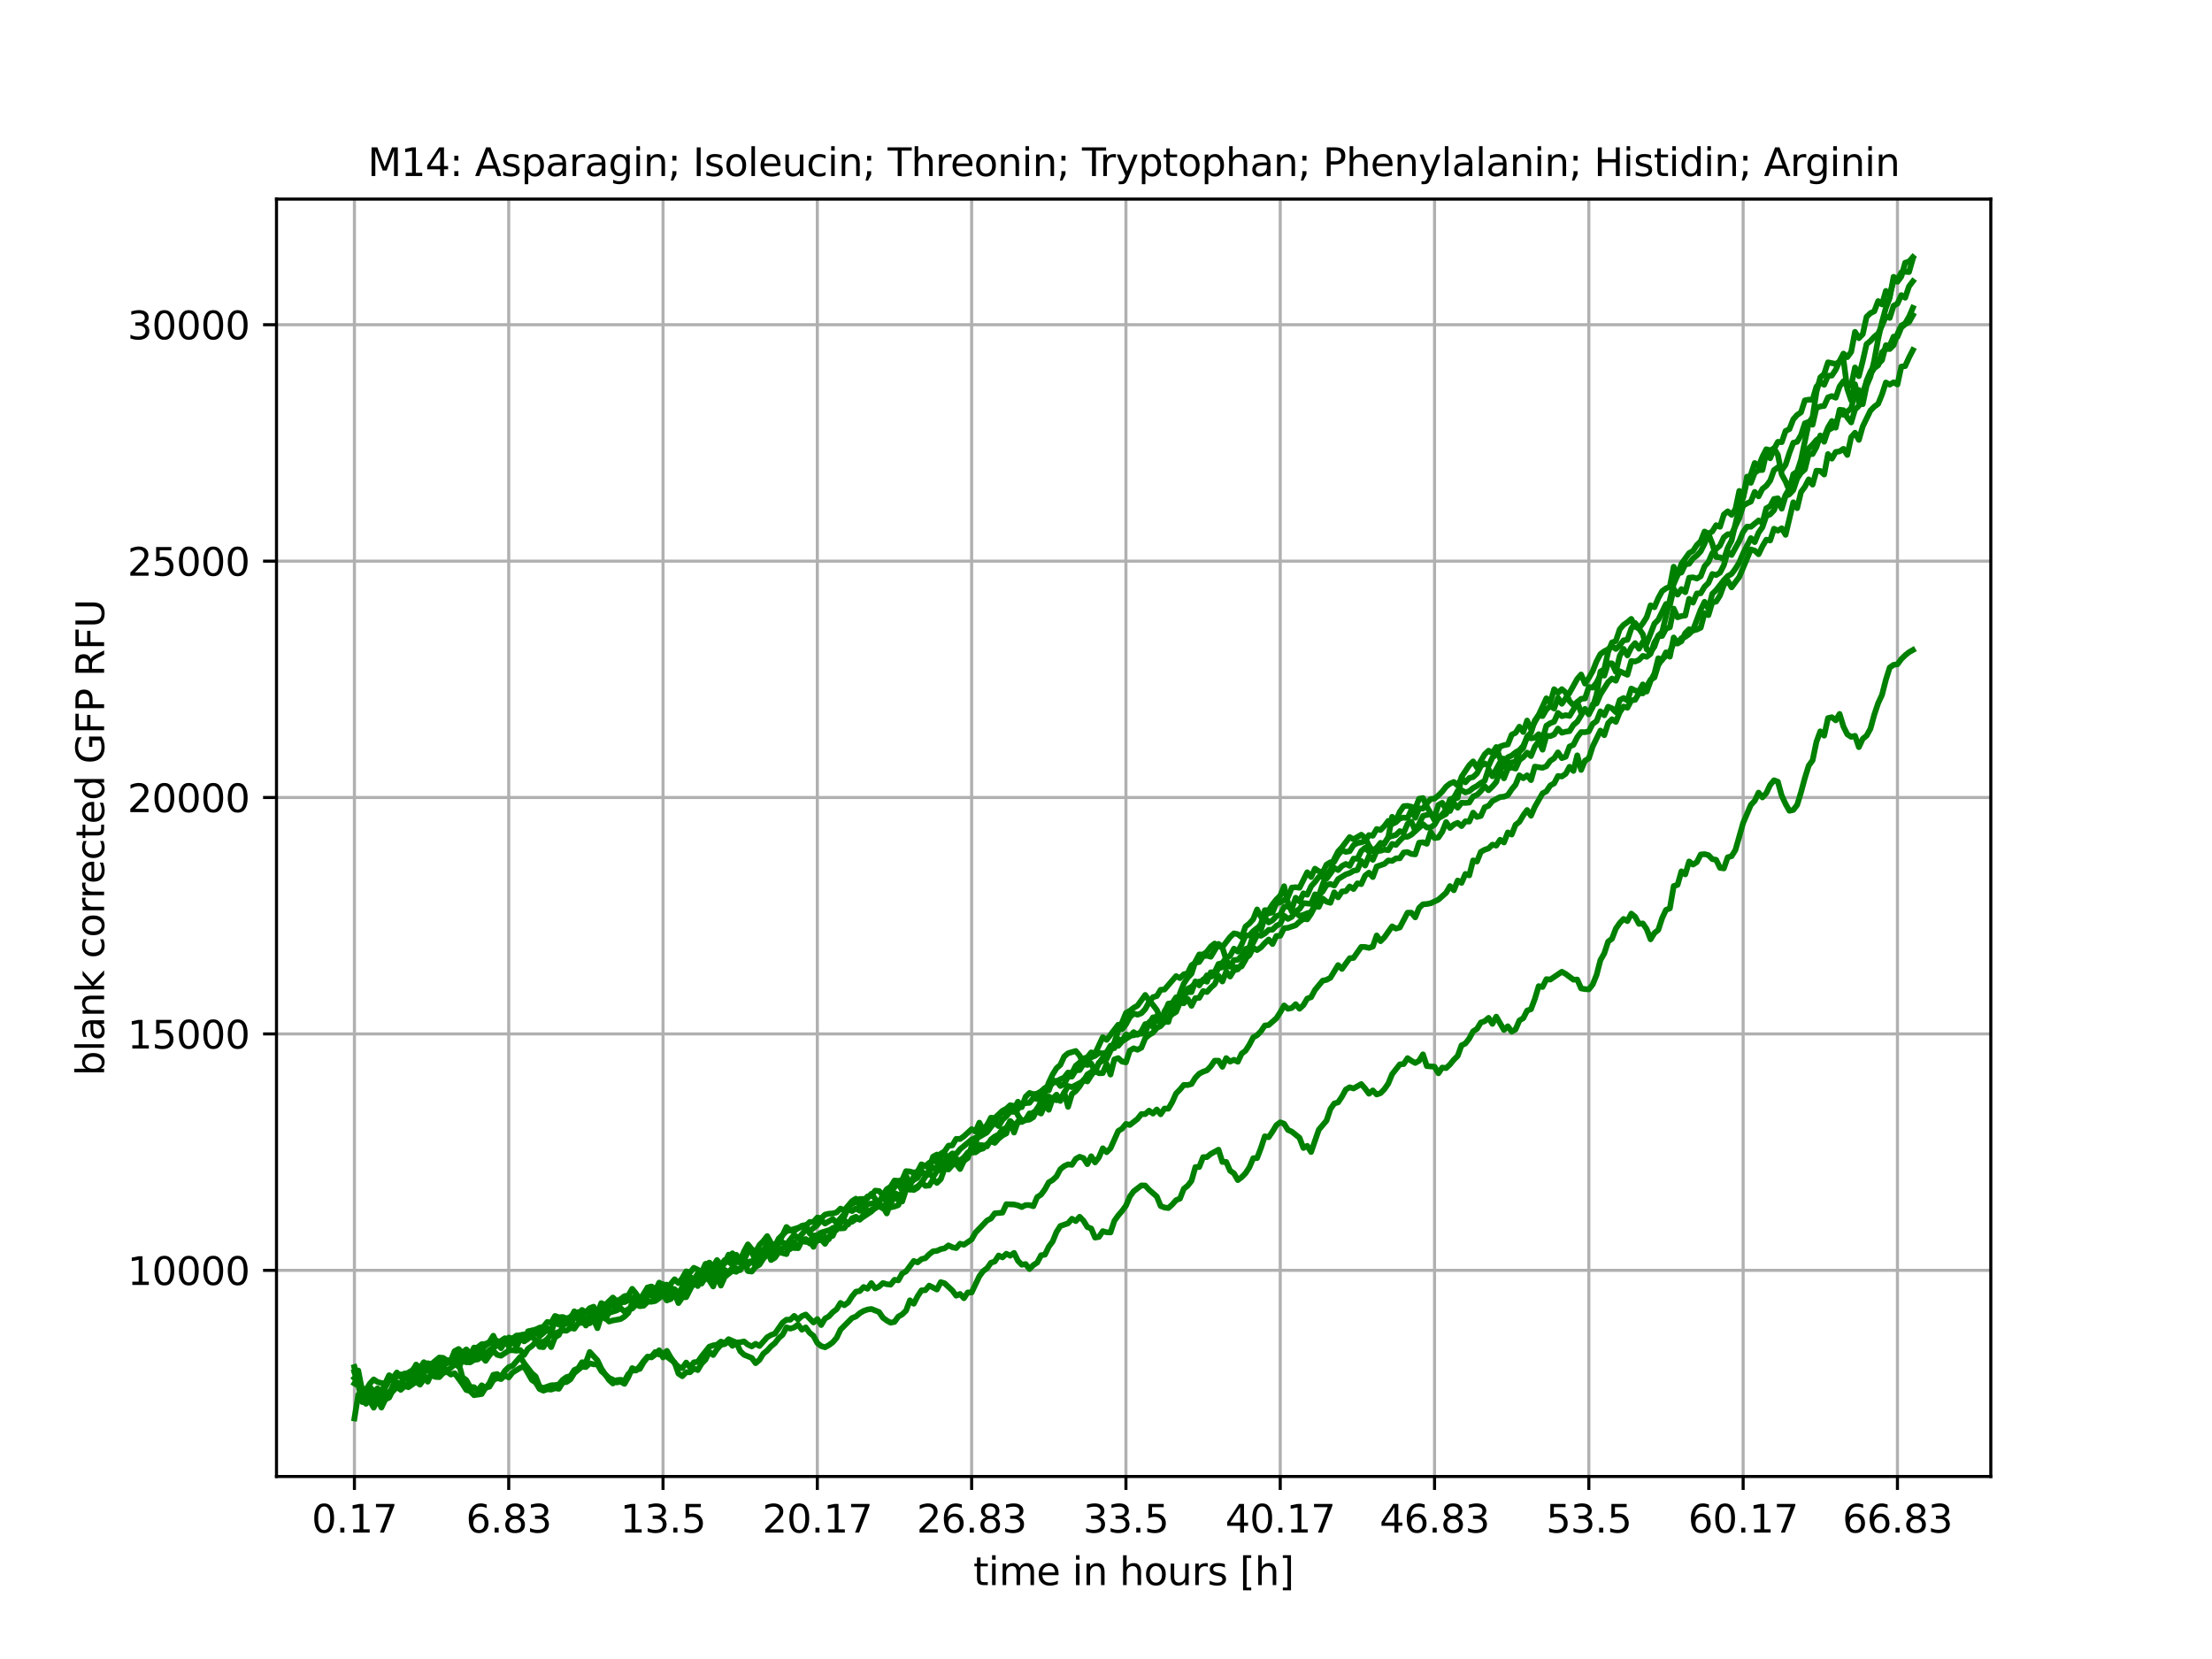 <?xml version="1.0" encoding="utf-8" standalone="no"?>
<!DOCTYPE svg PUBLIC "-//W3C//DTD SVG 1.1//EN"
  "http://www.w3.org/Graphics/SVG/1.1/DTD/svg11.dtd">
<svg xmlns:xlink="http://www.w3.org/1999/xlink" width="576pt" height="432pt" viewBox="0 0 576 432" xmlns="http://www.w3.org/2000/svg" version="1.1">
 <defs>
  <style type="text/css">*{stroke-linejoin: round; stroke-linecap: butt}</style>
 </defs>
 <g id="figure_1">
  <g id="patch_1">
   <path d="M 0 432 
L 576 432 
L 576 0 
L 0 0 
z
" style="fill: #ffffff"/>
  </g>
  <g id="axes_1">
   <g id="patch_2">
    <path d="M 72 384.48 
L 518.4 384.48 
L 518.4 51.84 
L 72 51.84 
z
" style="fill: #ffffff"/>
   </g>
   <g id="matplotlib.axis_1">
    <g id="xtick_1">
     <g id="line2d_1">
      <path d="M 92.291 384.48 
L 92.291 51.84 
" clip-path="url(#p780c92ebfa)" style="fill: none; stroke: #b0b0b0; stroke-width: 0.8; stroke-linecap: square"/>
     </g>
     <g id="line2d_2">
      <defs>
       <path id="m9b049e6167" d="M 0 0 
L 0 3.5 
" style="stroke: #000000; stroke-width: 0.8"/>
      </defs>
      <g>
       <use xlink:href="#m9b049e6167" x="92.291" y="384.48" style="stroke: #000000; stroke-width: 0.8"/>
      </g>
     </g>
     <g id="text_1">
      <!-- 0.17 -->
      <g transform="translate(81.158 399.078) scale(0.1 -0.1)">
       <defs>
        <path id="DejaVuSans-30" d="M 2034 4250 
Q 1547 4250 1301 3770 
Q 1056 3291 1056 2328 
Q 1056 1369 1301 889 
Q 1547 409 2034 409 
Q 2525 409 2770 889 
Q 3016 1369 3016 2328 
Q 3016 3291 2770 3770 
Q 2525 4250 2034 4250 
z
M 2034 4750 
Q 2819 4750 3233 4129 
Q 3647 3509 3647 2328 
Q 3647 1150 3233 529 
Q 2819 -91 2034 -91 
Q 1250 -91 836 529 
Q 422 1150 422 2328 
Q 422 3509 836 4129 
Q 1250 4750 2034 4750 
z
" transform="scale(0.016)"/>
        <path id="DejaVuSans-2e" d="M 684 794 
L 1344 794 
L 1344 0 
L 684 0 
L 684 794 
z
" transform="scale(0.016)"/>
        <path id="DejaVuSans-31" d="M 794 531 
L 1825 531 
L 1825 4091 
L 703 3866 
L 703 4441 
L 1819 4666 
L 2450 4666 
L 2450 531 
L 3481 531 
L 3481 0 
L 794 0 
L 794 531 
z
" transform="scale(0.016)"/>
        <path id="DejaVuSans-37" d="M 525 4666 
L 3525 4666 
L 3525 4397 
L 1831 0 
L 1172 0 
L 2766 4134 
L 525 4134 
L 525 4666 
z
" transform="scale(0.016)"/>
       </defs>
       <use xlink:href="#DejaVuSans-30"/>
       <use xlink:href="#DejaVuSans-2e" x="63.623"/>
       <use xlink:href="#DejaVuSans-31" x="95.41"/>
       <use xlink:href="#DejaVuSans-37" x="159.033"/>
      </g>
     </g>
    </g>
    <g id="xtick_2">
     <g id="line2d_3">
      <path d="M 132.471 384.48 
L 132.471 51.84 
" clip-path="url(#p780c92ebfa)" style="fill: none; stroke: #b0b0b0; stroke-width: 0.8; stroke-linecap: square"/>
     </g>
     <g id="line2d_4">
      <g>
       <use xlink:href="#m9b049e6167" x="132.471" y="384.48" style="stroke: #000000; stroke-width: 0.8"/>
      </g>
     </g>
     <g id="text_2">
      <!-- 6.83 -->
      <g transform="translate(121.338 399.078) scale(0.1 -0.1)">
       <defs>
        <path id="DejaVuSans-36" d="M 2113 2584 
Q 1688 2584 1439 2293 
Q 1191 2003 1191 1497 
Q 1191 994 1439 701 
Q 1688 409 2113 409 
Q 2538 409 2786 701 
Q 3034 994 3034 1497 
Q 3034 2003 2786 2293 
Q 2538 2584 2113 2584 
z
M 3366 4563 
L 3366 3988 
Q 3128 4100 2886 4159 
Q 2644 4219 2406 4219 
Q 1781 4219 1451 3797 
Q 1122 3375 1075 2522 
Q 1259 2794 1537 2939 
Q 1816 3084 2150 3084 
Q 2853 3084 3261 2657 
Q 3669 2231 3669 1497 
Q 3669 778 3244 343 
Q 2819 -91 2113 -91 
Q 1303 -91 875 529 
Q 447 1150 447 2328 
Q 447 3434 972 4092 
Q 1497 4750 2381 4750 
Q 2619 4750 2861 4703 
Q 3103 4656 3366 4563 
z
" transform="scale(0.016)"/>
        <path id="DejaVuSans-38" d="M 2034 2216 
Q 1584 2216 1326 1975 
Q 1069 1734 1069 1313 
Q 1069 891 1326 650 
Q 1584 409 2034 409 
Q 2484 409 2743 651 
Q 3003 894 3003 1313 
Q 3003 1734 2745 1975 
Q 2488 2216 2034 2216 
z
M 1403 2484 
Q 997 2584 770 2862 
Q 544 3141 544 3541 
Q 544 4100 942 4425 
Q 1341 4750 2034 4750 
Q 2731 4750 3128 4425 
Q 3525 4100 3525 3541 
Q 3525 3141 3298 2862 
Q 3072 2584 2669 2484 
Q 3125 2378 3379 2068 
Q 3634 1759 3634 1313 
Q 3634 634 3220 271 
Q 2806 -91 2034 -91 
Q 1263 -91 848 271 
Q 434 634 434 1313 
Q 434 1759 690 2068 
Q 947 2378 1403 2484 
z
M 1172 3481 
Q 1172 3119 1398 2916 
Q 1625 2713 2034 2713 
Q 2441 2713 2670 2916 
Q 2900 3119 2900 3481 
Q 2900 3844 2670 4047 
Q 2441 4250 2034 4250 
Q 1625 4250 1398 4047 
Q 1172 3844 1172 3481 
z
" transform="scale(0.016)"/>
        <path id="DejaVuSans-33" d="M 2597 2516 
Q 3050 2419 3304 2112 
Q 3559 1806 3559 1356 
Q 3559 666 3084 287 
Q 2609 -91 1734 -91 
Q 1441 -91 1130 -33 
Q 819 25 488 141 
L 488 750 
Q 750 597 1062 519 
Q 1375 441 1716 441 
Q 2309 441 2620 675 
Q 2931 909 2931 1356 
Q 2931 1769 2642 2001 
Q 2353 2234 1838 2234 
L 1294 2234 
L 1294 2753 
L 1863 2753 
Q 2328 2753 2575 2939 
Q 2822 3125 2822 3475 
Q 2822 3834 2567 4026 
Q 2313 4219 1838 4219 
Q 1578 4219 1281 4162 
Q 984 4106 628 3988 
L 628 4550 
Q 988 4650 1302 4700 
Q 1616 4750 1894 4750 
Q 2613 4750 3031 4423 
Q 3450 4097 3450 3541 
Q 3450 3153 3228 2886 
Q 3006 2619 2597 2516 
z
" transform="scale(0.016)"/>
       </defs>
       <use xlink:href="#DejaVuSans-36"/>
       <use xlink:href="#DejaVuSans-2e" x="63.623"/>
       <use xlink:href="#DejaVuSans-38" x="95.41"/>
       <use xlink:href="#DejaVuSans-33" x="159.033"/>
      </g>
     </g>
    </g>
    <g id="xtick_3">
     <g id="line2d_5">
      <path d="M 172.651 384.48 
L 172.651 51.84 
" clip-path="url(#p780c92ebfa)" style="fill: none; stroke: #b0b0b0; stroke-width: 0.8; stroke-linecap: square"/>
     </g>
     <g id="line2d_6">
      <g>
       <use xlink:href="#m9b049e6167" x="172.651" y="384.48" style="stroke: #000000; stroke-width: 0.8"/>
      </g>
     </g>
     <g id="text_3">
      <!-- 13.5 -->
      <g transform="translate(161.518 399.078) scale(0.1 -0.1)">
       <defs>
        <path id="DejaVuSans-35" d="M 691 4666 
L 3169 4666 
L 3169 4134 
L 1269 4134 
L 1269 2991 
Q 1406 3038 1543 3061 
Q 1681 3084 1819 3084 
Q 2600 3084 3056 2656 
Q 3513 2228 3513 1497 
Q 3513 744 3044 326 
Q 2575 -91 1722 -91 
Q 1428 -91 1123 -41 
Q 819 9 494 109 
L 494 744 
Q 775 591 1075 516 
Q 1375 441 1709 441 
Q 2250 441 2565 725 
Q 2881 1009 2881 1497 
Q 2881 1984 2565 2268 
Q 2250 2553 1709 2553 
Q 1456 2553 1204 2497 
Q 953 2441 691 2322 
L 691 4666 
z
" transform="scale(0.016)"/>
       </defs>
       <use xlink:href="#DejaVuSans-31"/>
       <use xlink:href="#DejaVuSans-33" x="63.623"/>
       <use xlink:href="#DejaVuSans-2e" x="127.246"/>
       <use xlink:href="#DejaVuSans-35" x="159.033"/>
      </g>
     </g>
    </g>
    <g id="xtick_4">
     <g id="line2d_7">
      <path d="M 212.831 384.48 
L 212.831 51.84 
" clip-path="url(#p780c92ebfa)" style="fill: none; stroke: #b0b0b0; stroke-width: 0.8; stroke-linecap: square"/>
     </g>
     <g id="line2d_8">
      <g>
       <use xlink:href="#m9b049e6167" x="212.831" y="384.48" style="stroke: #000000; stroke-width: 0.8"/>
      </g>
     </g>
     <g id="text_4">
      <!-- 20.17 -->
      <g transform="translate(198.517 399.078) scale(0.1 -0.1)">
       <defs>
        <path id="DejaVuSans-32" d="M 1228 531 
L 3431 531 
L 3431 0 
L 469 0 
L 469 531 
Q 828 903 1448 1529 
Q 2069 2156 2228 2338 
Q 2531 2678 2651 2914 
Q 2772 3150 2772 3378 
Q 2772 3750 2511 3984 
Q 2250 4219 1831 4219 
Q 1534 4219 1204 4116 
Q 875 4013 500 3803 
L 500 4441 
Q 881 4594 1212 4672 
Q 1544 4750 1819 4750 
Q 2544 4750 2975 4387 
Q 3406 4025 3406 3419 
Q 3406 3131 3298 2873 
Q 3191 2616 2906 2266 
Q 2828 2175 2409 1742 
Q 1991 1309 1228 531 
z
" transform="scale(0.016)"/>
       </defs>
       <use xlink:href="#DejaVuSans-32"/>
       <use xlink:href="#DejaVuSans-30" x="63.623"/>
       <use xlink:href="#DejaVuSans-2e" x="127.246"/>
       <use xlink:href="#DejaVuSans-31" x="159.033"/>
       <use xlink:href="#DejaVuSans-37" x="222.656"/>
      </g>
     </g>
    </g>
    <g id="xtick_5">
     <g id="line2d_9">
      <path d="M 253.011 384.48 
L 253.011 51.84 
" clip-path="url(#p780c92ebfa)" style="fill: none; stroke: #b0b0b0; stroke-width: 0.8; stroke-linecap: square"/>
     </g>
     <g id="line2d_10">
      <g>
       <use xlink:href="#m9b049e6167" x="253.011" y="384.48" style="stroke: #000000; stroke-width: 0.8"/>
      </g>
     </g>
     <g id="text_5">
      <!-- 26.83 -->
      <g transform="translate(238.697 399.078) scale(0.1 -0.1)">
       <use xlink:href="#DejaVuSans-32"/>
       <use xlink:href="#DejaVuSans-36" x="63.623"/>
       <use xlink:href="#DejaVuSans-2e" x="127.246"/>
       <use xlink:href="#DejaVuSans-38" x="159.033"/>
       <use xlink:href="#DejaVuSans-33" x="222.656"/>
      </g>
     </g>
    </g>
    <g id="xtick_6">
     <g id="line2d_11">
      <path d="M 293.191 384.48 
L 293.191 51.84 
" clip-path="url(#p780c92ebfa)" style="fill: none; stroke: #b0b0b0; stroke-width: 0.8; stroke-linecap: square"/>
     </g>
     <g id="line2d_12">
      <g>
       <use xlink:href="#m9b049e6167" x="293.191" y="384.48" style="stroke: #000000; stroke-width: 0.8"/>
      </g>
     </g>
     <g id="text_6">
      <!-- 33.5 -->
      <g transform="translate(282.058 399.078) scale(0.1 -0.1)">
       <use xlink:href="#DejaVuSans-33"/>
       <use xlink:href="#DejaVuSans-33" x="63.623"/>
       <use xlink:href="#DejaVuSans-2e" x="127.246"/>
       <use xlink:href="#DejaVuSans-35" x="159.033"/>
      </g>
     </g>
    </g>
    <g id="xtick_7">
     <g id="line2d_13">
      <path d="M 333.371 384.48 
L 333.371 51.84 
" clip-path="url(#p780c92ebfa)" style="fill: none; stroke: #b0b0b0; stroke-width: 0.8; stroke-linecap: square"/>
     </g>
     <g id="line2d_14">
      <g>
       <use xlink:href="#m9b049e6167" x="333.371" y="384.48" style="stroke: #000000; stroke-width: 0.8"/>
      </g>
     </g>
     <g id="text_7">
      <!-- 40.17 -->
      <g transform="translate(319.057 399.078) scale(0.1 -0.1)">
       <defs>
        <path id="DejaVuSans-34" d="M 2419 4116 
L 825 1625 
L 2419 1625 
L 2419 4116 
z
M 2253 4666 
L 3047 4666 
L 3047 1625 
L 3713 1625 
L 3713 1100 
L 3047 1100 
L 3047 0 
L 2419 0 
L 2419 1100 
L 313 1100 
L 313 1709 
L 2253 4666 
z
" transform="scale(0.016)"/>
       </defs>
       <use xlink:href="#DejaVuSans-34"/>
       <use xlink:href="#DejaVuSans-30" x="63.623"/>
       <use xlink:href="#DejaVuSans-2e" x="127.246"/>
       <use xlink:href="#DejaVuSans-31" x="159.033"/>
       <use xlink:href="#DejaVuSans-37" x="222.656"/>
      </g>
     </g>
    </g>
    <g id="xtick_8">
     <g id="line2d_15">
      <path d="M 373.551 384.48 
L 373.551 51.84 
" clip-path="url(#p780c92ebfa)" style="fill: none; stroke: #b0b0b0; stroke-width: 0.8; stroke-linecap: square"/>
     </g>
     <g id="line2d_16">
      <g>
       <use xlink:href="#m9b049e6167" x="373.551" y="384.48" style="stroke: #000000; stroke-width: 0.8"/>
      </g>
     </g>
     <g id="text_8">
      <!-- 46.83 -->
      <g transform="translate(359.237 399.078) scale(0.1 -0.1)">
       <use xlink:href="#DejaVuSans-34"/>
       <use xlink:href="#DejaVuSans-36" x="63.623"/>
       <use xlink:href="#DejaVuSans-2e" x="127.246"/>
       <use xlink:href="#DejaVuSans-38" x="159.033"/>
       <use xlink:href="#DejaVuSans-33" x="222.656"/>
      </g>
     </g>
    </g>
    <g id="xtick_9">
     <g id="line2d_17">
      <path d="M 413.731 384.48 
L 413.731 51.84 
" clip-path="url(#p780c92ebfa)" style="fill: none; stroke: #b0b0b0; stroke-width: 0.8; stroke-linecap: square"/>
     </g>
     <g id="line2d_18">
      <g>
       <use xlink:href="#m9b049e6167" x="413.731" y="384.48" style="stroke: #000000; stroke-width: 0.8"/>
      </g>
     </g>
     <g id="text_9">
      <!-- 53.5 -->
      <g transform="translate(402.598 399.078) scale(0.1 -0.1)">
       <use xlink:href="#DejaVuSans-35"/>
       <use xlink:href="#DejaVuSans-33" x="63.623"/>
       <use xlink:href="#DejaVuSans-2e" x="127.246"/>
       <use xlink:href="#DejaVuSans-35" x="159.033"/>
      </g>
     </g>
    </g>
    <g id="xtick_10">
     <g id="line2d_19">
      <path d="M 453.911 384.48 
L 453.911 51.84 
" clip-path="url(#p780c92ebfa)" style="fill: none; stroke: #b0b0b0; stroke-width: 0.8; stroke-linecap: square"/>
     </g>
     <g id="line2d_20">
      <g>
       <use xlink:href="#m9b049e6167" x="453.911" y="384.48" style="stroke: #000000; stroke-width: 0.8"/>
      </g>
     </g>
     <g id="text_10">
      <!-- 60.17 -->
      <g transform="translate(439.597 399.078) scale(0.1 -0.1)">
       <use xlink:href="#DejaVuSans-36"/>
       <use xlink:href="#DejaVuSans-30" x="63.623"/>
       <use xlink:href="#DejaVuSans-2e" x="127.246"/>
       <use xlink:href="#DejaVuSans-31" x="159.033"/>
       <use xlink:href="#DejaVuSans-37" x="222.656"/>
      </g>
     </g>
    </g>
    <g id="xtick_11">
     <g id="line2d_21">
      <path d="M 494.091 384.48 
L 494.091 51.84 
" clip-path="url(#p780c92ebfa)" style="fill: none; stroke: #b0b0b0; stroke-width: 0.8; stroke-linecap: square"/>
     </g>
     <g id="line2d_22">
      <g>
       <use xlink:href="#m9b049e6167" x="494.091" y="384.48" style="stroke: #000000; stroke-width: 0.8"/>
      </g>
     </g>
     <g id="text_11">
      <!-- 66.83 -->
      <g transform="translate(479.777 399.078) scale(0.1 -0.1)">
       <use xlink:href="#DejaVuSans-36"/>
       <use xlink:href="#DejaVuSans-36" x="63.623"/>
       <use xlink:href="#DejaVuSans-2e" x="127.246"/>
       <use xlink:href="#DejaVuSans-38" x="159.033"/>
       <use xlink:href="#DejaVuSans-33" x="222.656"/>
      </g>
     </g>
    </g>
    <g id="text_12">
     <!-- time in hours [h] -->
     <g transform="translate(253.452 412.757) scale(0.1 -0.1)">
      <defs>
       <path id="DejaVuSans-74" d="M 1172 4494 
L 1172 3500 
L 2356 3500 
L 2356 3053 
L 1172 3053 
L 1172 1153 
Q 1172 725 1289 603 
Q 1406 481 1766 481 
L 2356 481 
L 2356 0 
L 1766 0 
Q 1100 0 847 248 
Q 594 497 594 1153 
L 594 3053 
L 172 3053 
L 172 3500 
L 594 3500 
L 594 4494 
L 1172 4494 
z
" transform="scale(0.016)"/>
       <path id="DejaVuSans-69" d="M 603 3500 
L 1178 3500 
L 1178 0 
L 603 0 
L 603 3500 
z
M 603 4863 
L 1178 4863 
L 1178 4134 
L 603 4134 
L 603 4863 
z
" transform="scale(0.016)"/>
       <path id="DejaVuSans-6d" d="M 3328 2828 
Q 3544 3216 3844 3400 
Q 4144 3584 4550 3584 
Q 5097 3584 5394 3201 
Q 5691 2819 5691 2113 
L 5691 0 
L 5113 0 
L 5113 2094 
Q 5113 2597 4934 2840 
Q 4756 3084 4391 3084 
Q 3944 3084 3684 2787 
Q 3425 2491 3425 1978 
L 3425 0 
L 2847 0 
L 2847 2094 
Q 2847 2600 2669 2842 
Q 2491 3084 2119 3084 
Q 1678 3084 1418 2786 
Q 1159 2488 1159 1978 
L 1159 0 
L 581 0 
L 581 3500 
L 1159 3500 
L 1159 2956 
Q 1356 3278 1631 3431 
Q 1906 3584 2284 3584 
Q 2666 3584 2933 3390 
Q 3200 3197 3328 2828 
z
" transform="scale(0.016)"/>
       <path id="DejaVuSans-65" d="M 3597 1894 
L 3597 1613 
L 953 1613 
Q 991 1019 1311 708 
Q 1631 397 2203 397 
Q 2534 397 2845 478 
Q 3156 559 3463 722 
L 3463 178 
Q 3153 47 2828 -22 
Q 2503 -91 2169 -91 
Q 1331 -91 842 396 
Q 353 884 353 1716 
Q 353 2575 817 3079 
Q 1281 3584 2069 3584 
Q 2775 3584 3186 3129 
Q 3597 2675 3597 1894 
z
M 3022 2063 
Q 3016 2534 2758 2815 
Q 2500 3097 2075 3097 
Q 1594 3097 1305 2825 
Q 1016 2553 972 2059 
L 3022 2063 
z
" transform="scale(0.016)"/>
       <path id="DejaVuSans-20" transform="scale(0.016)"/>
       <path id="DejaVuSans-6e" d="M 3513 2113 
L 3513 0 
L 2938 0 
L 2938 2094 
Q 2938 2591 2744 2837 
Q 2550 3084 2163 3084 
Q 1697 3084 1428 2787 
Q 1159 2491 1159 1978 
L 1159 0 
L 581 0 
L 581 3500 
L 1159 3500 
L 1159 2956 
Q 1366 3272 1645 3428 
Q 1925 3584 2291 3584 
Q 2894 3584 3203 3211 
Q 3513 2838 3513 2113 
z
" transform="scale(0.016)"/>
       <path id="DejaVuSans-68" d="M 3513 2113 
L 3513 0 
L 2938 0 
L 2938 2094 
Q 2938 2591 2744 2837 
Q 2550 3084 2163 3084 
Q 1697 3084 1428 2787 
Q 1159 2491 1159 1978 
L 1159 0 
L 581 0 
L 581 4863 
L 1159 4863 
L 1159 2956 
Q 1366 3272 1645 3428 
Q 1925 3584 2291 3584 
Q 2894 3584 3203 3211 
Q 3513 2838 3513 2113 
z
" transform="scale(0.016)"/>
       <path id="DejaVuSans-6f" d="M 1959 3097 
Q 1497 3097 1228 2736 
Q 959 2375 959 1747 
Q 959 1119 1226 758 
Q 1494 397 1959 397 
Q 2419 397 2687 759 
Q 2956 1122 2956 1747 
Q 2956 2369 2687 2733 
Q 2419 3097 1959 3097 
z
M 1959 3584 
Q 2709 3584 3137 3096 
Q 3566 2609 3566 1747 
Q 3566 888 3137 398 
Q 2709 -91 1959 -91 
Q 1206 -91 779 398 
Q 353 888 353 1747 
Q 353 2609 779 3096 
Q 1206 3584 1959 3584 
z
" transform="scale(0.016)"/>
       <path id="DejaVuSans-75" d="M 544 1381 
L 544 3500 
L 1119 3500 
L 1119 1403 
Q 1119 906 1312 657 
Q 1506 409 1894 409 
Q 2359 409 2629 706 
Q 2900 1003 2900 1516 
L 2900 3500 
L 3475 3500 
L 3475 0 
L 2900 0 
L 2900 538 
Q 2691 219 2414 64 
Q 2138 -91 1772 -91 
Q 1169 -91 856 284 
Q 544 659 544 1381 
z
M 1991 3584 
L 1991 3584 
z
" transform="scale(0.016)"/>
       <path id="DejaVuSans-72" d="M 2631 2963 
Q 2534 3019 2420 3045 
Q 2306 3072 2169 3072 
Q 1681 3072 1420 2755 
Q 1159 2438 1159 1844 
L 1159 0 
L 581 0 
L 581 3500 
L 1159 3500 
L 1159 2956 
Q 1341 3275 1631 3429 
Q 1922 3584 2338 3584 
Q 2397 3584 2469 3576 
Q 2541 3569 2628 3553 
L 2631 2963 
z
" transform="scale(0.016)"/>
       <path id="DejaVuSans-73" d="M 2834 3397 
L 2834 2853 
Q 2591 2978 2328 3040 
Q 2066 3103 1784 3103 
Q 1356 3103 1142 2972 
Q 928 2841 928 2578 
Q 928 2378 1081 2264 
Q 1234 2150 1697 2047 
L 1894 2003 
Q 2506 1872 2764 1633 
Q 3022 1394 3022 966 
Q 3022 478 2636 193 
Q 2250 -91 1575 -91 
Q 1294 -91 989 -36 
Q 684 19 347 128 
L 347 722 
Q 666 556 975 473 
Q 1284 391 1588 391 
Q 1994 391 2212 530 
Q 2431 669 2431 922 
Q 2431 1156 2273 1281 
Q 2116 1406 1581 1522 
L 1381 1569 
Q 847 1681 609 1914 
Q 372 2147 372 2553 
Q 372 3047 722 3315 
Q 1072 3584 1716 3584 
Q 2034 3584 2315 3537 
Q 2597 3491 2834 3397 
z
" transform="scale(0.016)"/>
       <path id="DejaVuSans-5b" d="M 550 4863 
L 1875 4863 
L 1875 4416 
L 1125 4416 
L 1125 -397 
L 1875 -397 
L 1875 -844 
L 550 -844 
L 550 4863 
z
" transform="scale(0.016)"/>
       <path id="DejaVuSans-5d" d="M 1947 4863 
L 1947 -844 
L 622 -844 
L 622 -397 
L 1369 -397 
L 1369 4416 
L 622 4416 
L 622 4863 
L 1947 4863 
z
" transform="scale(0.016)"/>
      </defs>
      <use xlink:href="#DejaVuSans-74"/>
      <use xlink:href="#DejaVuSans-69" x="39.209"/>
      <use xlink:href="#DejaVuSans-6d" x="66.992"/>
      <use xlink:href="#DejaVuSans-65" x="164.404"/>
      <use xlink:href="#DejaVuSans-20" x="225.928"/>
      <use xlink:href="#DejaVuSans-69" x="257.715"/>
      <use xlink:href="#DejaVuSans-6e" x="285.498"/>
      <use xlink:href="#DejaVuSans-20" x="348.877"/>
      <use xlink:href="#DejaVuSans-68" x="380.664"/>
      <use xlink:href="#DejaVuSans-6f" x="444.043"/>
      <use xlink:href="#DejaVuSans-75" x="505.225"/>
      <use xlink:href="#DejaVuSans-72" x="568.604"/>
      <use xlink:href="#DejaVuSans-73" x="609.717"/>
      <use xlink:href="#DejaVuSans-20" x="661.816"/>
      <use xlink:href="#DejaVuSans-5b" x="693.604"/>
      <use xlink:href="#DejaVuSans-68" x="732.617"/>
      <use xlink:href="#DejaVuSans-5d" x="795.996"/>
     </g>
    </g>
   </g>
   <g id="matplotlib.axis_2">
    <g id="ytick_1">
     <g id="line2d_23">
      <path d="M 72 330.796 
L 518.4 330.796 
" clip-path="url(#p780c92ebfa)" style="fill: none; stroke: #b0b0b0; stroke-width: 0.8; stroke-linecap: square"/>
     </g>
     <g id="line2d_24">
      <defs>
       <path id="mb9428b0233" d="M 0 0 
L -3.5 0 
" style="stroke: #000000; stroke-width: 0.8"/>
      </defs>
      <g>
       <use xlink:href="#mb9428b0233" x="72" y="330.796" style="stroke: #000000; stroke-width: 0.8"/>
      </g>
     </g>
     <g id="text_13">
      <!-- 10000 -->
      <g transform="translate(33.188 334.595) scale(0.1 -0.1)">
       <use xlink:href="#DejaVuSans-31"/>
       <use xlink:href="#DejaVuSans-30" x="63.623"/>
       <use xlink:href="#DejaVuSans-30" x="127.246"/>
       <use xlink:href="#DejaVuSans-30" x="190.869"/>
       <use xlink:href="#DejaVuSans-30" x="254.492"/>
      </g>
     </g>
    </g>
    <g id="ytick_2">
     <g id="line2d_25">
      <path d="M 72 269.235 
L 518.4 269.235 
" clip-path="url(#p780c92ebfa)" style="fill: none; stroke: #b0b0b0; stroke-width: 0.8; stroke-linecap: square"/>
     </g>
     <g id="line2d_26">
      <g>
       <use xlink:href="#mb9428b0233" x="72" y="269.235" style="stroke: #000000; stroke-width: 0.8"/>
      </g>
     </g>
     <g id="text_14">
      <!-- 15000 -->
      <g transform="translate(33.188 273.034) scale(0.1 -0.1)">
       <use xlink:href="#DejaVuSans-31"/>
       <use xlink:href="#DejaVuSans-35" x="63.623"/>
       <use xlink:href="#DejaVuSans-30" x="127.246"/>
       <use xlink:href="#DejaVuSans-30" x="190.869"/>
       <use xlink:href="#DejaVuSans-30" x="254.492"/>
      </g>
     </g>
    </g>
    <g id="ytick_3">
     <g id="line2d_27">
      <path d="M 72 207.674 
L 518.4 207.674 
" clip-path="url(#p780c92ebfa)" style="fill: none; stroke: #b0b0b0; stroke-width: 0.8; stroke-linecap: square"/>
     </g>
     <g id="line2d_28">
      <g>
       <use xlink:href="#mb9428b0233" x="72" y="207.674" style="stroke: #000000; stroke-width: 0.8"/>
      </g>
     </g>
     <g id="text_15">
      <!-- 20000 -->
      <g transform="translate(33.188 211.473) scale(0.1 -0.1)">
       <use xlink:href="#DejaVuSans-32"/>
       <use xlink:href="#DejaVuSans-30" x="63.623"/>
       <use xlink:href="#DejaVuSans-30" x="127.246"/>
       <use xlink:href="#DejaVuSans-30" x="190.869"/>
       <use xlink:href="#DejaVuSans-30" x="254.492"/>
      </g>
     </g>
    </g>
    <g id="ytick_4">
     <g id="line2d_29">
      <path d="M 72 146.113 
L 518.4 146.113 
" clip-path="url(#p780c92ebfa)" style="fill: none; stroke: #b0b0b0; stroke-width: 0.8; stroke-linecap: square"/>
     </g>
     <g id="line2d_30">
      <g>
       <use xlink:href="#mb9428b0233" x="72" y="146.113" style="stroke: #000000; stroke-width: 0.8"/>
      </g>
     </g>
     <g id="text_16">
      <!-- 25000 -->
      <g transform="translate(33.188 149.912) scale(0.1 -0.1)">
       <use xlink:href="#DejaVuSans-32"/>
       <use xlink:href="#DejaVuSans-35" x="63.623"/>
       <use xlink:href="#DejaVuSans-30" x="127.246"/>
       <use xlink:href="#DejaVuSans-30" x="190.869"/>
       <use xlink:href="#DejaVuSans-30" x="254.492"/>
      </g>
     </g>
    </g>
    <g id="ytick_5">
     <g id="line2d_31">
      <path d="M 72 84.552 
L 518.4 84.552 
" clip-path="url(#p780c92ebfa)" style="fill: none; stroke: #b0b0b0; stroke-width: 0.8; stroke-linecap: square"/>
     </g>
     <g id="line2d_32">
      <g>
       <use xlink:href="#mb9428b0233" x="72" y="84.552" style="stroke: #000000; stroke-width: 0.8"/>
      </g>
     </g>
     <g id="text_17">
      <!-- 30000 -->
      <g transform="translate(33.188 88.351) scale(0.1 -0.1)">
       <use xlink:href="#DejaVuSans-33"/>
       <use xlink:href="#DejaVuSans-30" x="63.623"/>
       <use xlink:href="#DejaVuSans-30" x="127.246"/>
       <use xlink:href="#DejaVuSans-30" x="190.869"/>
       <use xlink:href="#DejaVuSans-30" x="254.492"/>
      </g>
     </g>
    </g>
    <g id="text_18">
     <!-- blank corrected GFP RFU -->
     <g transform="translate(27.108 280.149) rotate(-90) scale(0.1 -0.1)">
      <defs>
       <path id="DejaVuSans-62" d="M 3116 1747 
Q 3116 2381 2855 2742 
Q 2594 3103 2138 3103 
Q 1681 3103 1420 2742 
Q 1159 2381 1159 1747 
Q 1159 1113 1420 752 
Q 1681 391 2138 391 
Q 2594 391 2855 752 
Q 3116 1113 3116 1747 
z
M 1159 2969 
Q 1341 3281 1617 3432 
Q 1894 3584 2278 3584 
Q 2916 3584 3314 3078 
Q 3713 2572 3713 1747 
Q 3713 922 3314 415 
Q 2916 -91 2278 -91 
Q 1894 -91 1617 61 
Q 1341 213 1159 525 
L 1159 0 
L 581 0 
L 581 4863 
L 1159 4863 
L 1159 2969 
z
" transform="scale(0.016)"/>
       <path id="DejaVuSans-6c" d="M 603 4863 
L 1178 4863 
L 1178 0 
L 603 0 
L 603 4863 
z
" transform="scale(0.016)"/>
       <path id="DejaVuSans-61" d="M 2194 1759 
Q 1497 1759 1228 1600 
Q 959 1441 959 1056 
Q 959 750 1161 570 
Q 1363 391 1709 391 
Q 2188 391 2477 730 
Q 2766 1069 2766 1631 
L 2766 1759 
L 2194 1759 
z
M 3341 1997 
L 3341 0 
L 2766 0 
L 2766 531 
Q 2569 213 2275 61 
Q 1981 -91 1556 -91 
Q 1019 -91 701 211 
Q 384 513 384 1019 
Q 384 1609 779 1909 
Q 1175 2209 1959 2209 
L 2766 2209 
L 2766 2266 
Q 2766 2663 2505 2880 
Q 2244 3097 1772 3097 
Q 1472 3097 1187 3025 
Q 903 2953 641 2809 
L 641 3341 
Q 956 3463 1253 3523 
Q 1550 3584 1831 3584 
Q 2591 3584 2966 3190 
Q 3341 2797 3341 1997 
z
" transform="scale(0.016)"/>
       <path id="DejaVuSans-6b" d="M 581 4863 
L 1159 4863 
L 1159 1991 
L 2875 3500 
L 3609 3500 
L 1753 1863 
L 3688 0 
L 2938 0 
L 1159 1709 
L 1159 0 
L 581 0 
L 581 4863 
z
" transform="scale(0.016)"/>
       <path id="DejaVuSans-63" d="M 3122 3366 
L 3122 2828 
Q 2878 2963 2633 3030 
Q 2388 3097 2138 3097 
Q 1578 3097 1268 2742 
Q 959 2388 959 1747 
Q 959 1106 1268 751 
Q 1578 397 2138 397 
Q 2388 397 2633 464 
Q 2878 531 3122 666 
L 3122 134 
Q 2881 22 2623 -34 
Q 2366 -91 2075 -91 
Q 1284 -91 818 406 
Q 353 903 353 1747 
Q 353 2603 823 3093 
Q 1294 3584 2113 3584 
Q 2378 3584 2631 3529 
Q 2884 3475 3122 3366 
z
" transform="scale(0.016)"/>
       <path id="DejaVuSans-64" d="M 2906 2969 
L 2906 4863 
L 3481 4863 
L 3481 0 
L 2906 0 
L 2906 525 
Q 2725 213 2448 61 
Q 2172 -91 1784 -91 
Q 1150 -91 751 415 
Q 353 922 353 1747 
Q 353 2572 751 3078 
Q 1150 3584 1784 3584 
Q 2172 3584 2448 3432 
Q 2725 3281 2906 2969 
z
M 947 1747 
Q 947 1113 1208 752 
Q 1469 391 1925 391 
Q 2381 391 2643 752 
Q 2906 1113 2906 1747 
Q 2906 2381 2643 2742 
Q 2381 3103 1925 3103 
Q 1469 3103 1208 2742 
Q 947 2381 947 1747 
z
" transform="scale(0.016)"/>
       <path id="DejaVuSans-47" d="M 3809 666 
L 3809 1919 
L 2778 1919 
L 2778 2438 
L 4434 2438 
L 4434 434 
Q 4069 175 3628 42 
Q 3188 -91 2688 -91 
Q 1594 -91 976 548 
Q 359 1188 359 2328 
Q 359 3472 976 4111 
Q 1594 4750 2688 4750 
Q 3144 4750 3555 4637 
Q 3966 4525 4313 4306 
L 4313 3634 
Q 3963 3931 3569 4081 
Q 3175 4231 2741 4231 
Q 1884 4231 1454 3753 
Q 1025 3275 1025 2328 
Q 1025 1384 1454 906 
Q 1884 428 2741 428 
Q 3075 428 3337 486 
Q 3600 544 3809 666 
z
" transform="scale(0.016)"/>
       <path id="DejaVuSans-46" d="M 628 4666 
L 3309 4666 
L 3309 4134 
L 1259 4134 
L 1259 2759 
L 3109 2759 
L 3109 2228 
L 1259 2228 
L 1259 0 
L 628 0 
L 628 4666 
z
" transform="scale(0.016)"/>
       <path id="DejaVuSans-50" d="M 1259 4147 
L 1259 2394 
L 2053 2394 
Q 2494 2394 2734 2622 
Q 2975 2850 2975 3272 
Q 2975 3691 2734 3919 
Q 2494 4147 2053 4147 
L 1259 4147 
z
M 628 4666 
L 2053 4666 
Q 2838 4666 3239 4311 
Q 3641 3956 3641 3272 
Q 3641 2581 3239 2228 
Q 2838 1875 2053 1875 
L 1259 1875 
L 1259 0 
L 628 0 
L 628 4666 
z
" transform="scale(0.016)"/>
       <path id="DejaVuSans-52" d="M 2841 2188 
Q 3044 2119 3236 1894 
Q 3428 1669 3622 1275 
L 4263 0 
L 3584 0 
L 2988 1197 
Q 2756 1666 2539 1819 
Q 2322 1972 1947 1972 
L 1259 1972 
L 1259 0 
L 628 0 
L 628 4666 
L 2053 4666 
Q 2853 4666 3247 4331 
Q 3641 3997 3641 3322 
Q 3641 2881 3436 2590 
Q 3231 2300 2841 2188 
z
M 1259 4147 
L 1259 2491 
L 2053 2491 
Q 2509 2491 2742 2702 
Q 2975 2913 2975 3322 
Q 2975 3731 2742 3939 
Q 2509 4147 2053 4147 
L 1259 4147 
z
" transform="scale(0.016)"/>
       <path id="DejaVuSans-55" d="M 556 4666 
L 1191 4666 
L 1191 1831 
Q 1191 1081 1462 751 
Q 1734 422 2344 422 
Q 2950 422 3222 751 
Q 3494 1081 3494 1831 
L 3494 4666 
L 4128 4666 
L 4128 1753 
Q 4128 841 3676 375 
Q 3225 -91 2344 -91 
Q 1459 -91 1007 375 
Q 556 841 556 1753 
L 556 4666 
z
" transform="scale(0.016)"/>
      </defs>
      <use xlink:href="#DejaVuSans-62"/>
      <use xlink:href="#DejaVuSans-6c" x="63.477"/>
      <use xlink:href="#DejaVuSans-61" x="91.26"/>
      <use xlink:href="#DejaVuSans-6e" x="152.539"/>
      <use xlink:href="#DejaVuSans-6b" x="215.918"/>
      <use xlink:href="#DejaVuSans-20" x="273.828"/>
      <use xlink:href="#DejaVuSans-63" x="305.615"/>
      <use xlink:href="#DejaVuSans-6f" x="360.596"/>
      <use xlink:href="#DejaVuSans-72" x="421.777"/>
      <use xlink:href="#DejaVuSans-72" x="461.141"/>
      <use xlink:href="#DejaVuSans-65" x="500.004"/>
      <use xlink:href="#DejaVuSans-63" x="561.527"/>
      <use xlink:href="#DejaVuSans-74" x="616.508"/>
      <use xlink:href="#DejaVuSans-65" x="655.717"/>
      <use xlink:href="#DejaVuSans-64" x="717.24"/>
      <use xlink:href="#DejaVuSans-20" x="780.717"/>
      <use xlink:href="#DejaVuSans-47" x="812.504"/>
      <use xlink:href="#DejaVuSans-46" x="889.994"/>
      <use xlink:href="#DejaVuSans-50" x="947.514"/>
      <use xlink:href="#DejaVuSans-20" x="1007.816"/>
      <use xlink:href="#DejaVuSans-52" x="1039.604"/>
      <use xlink:href="#DejaVuSans-46" x="1109.086"/>
      <use xlink:href="#DejaVuSans-55" x="1166.605"/>
     </g>
    </g>
   </g>
   <g id="line2d_33">
    <path d="M 92.291 369.36 
L 93.295 363.167 
L 94.3 362.711 
L 95.304 364.164 
L 96.309 363.499 
L 97.313 363.93 
L 98.318 363.352 
L 100.327 363.598 
L 101.331 362.379 
L 102.336 362.231 
L 103.34 361.16 
L 104.345 361.911 
L 105.349 360.938 
L 106.354 361.222 
L 108.363 359.806 
L 109.367 360.557 
L 110.372 359.141 
L 111.376 358.722 
L 112.381 358.144 
L 113.385 358.538 
L 114.39 358.599 
L 115.394 357.54 
L 116.399 357.183 
L 117.403 357.934 
L 118.408 357.602 
L 120.417 360.347 
L 121.421 361.936 
L 122.426 362.231 
L 123.43 363.302 
L 125.439 362.995 
L 126.444 361.332 
L 127.448 361.099 
L 128.453 359.387 
L 129.457 358.845 
L 130.462 359.116 
L 131.466 358.168 
L 132.471 358.685 
L 133.475 357.393 
L 135.484 356.174 
L 136.489 355.854 
L 138.498 359.35 
L 139.502 360.003 
L 140.507 361.689 
L 141.511 362.133 
L 142.516 361.751 
L 143.52 361.85 
L 144.525 361.493 
L 145.529 361.64 
L 146.534 359.99 
L 147.538 359.867 
L 148.543 359.165 
L 149.547 357.54 
L 151.556 355.866 
L 152.561 355.977 
L 153.565 355.004 
L 154.57 355.263 
L 155.574 355.263 
L 156.579 357.023 
L 157.583 357.873 
L 158.588 359.35 
L 159.592 360.249 
L 160.597 359.399 
L 161.601 359.289 
L 162.606 359.596 
L 163.61 357.799 
L 164.615 356.863 
L 165.619 356.875 
L 166.624 355.78 
L 167.628 354.401 
L 168.633 353.243 
L 169.637 353.465 
L 170.642 352.714 
L 171.646 351.606 
L 172.651 353.477 
L 173.655 351.754 
L 174.66 353.502 
L 175.664 354.967 
L 176.669 355.903 
L 177.673 356.26 
L 178.678 354.807 
L 179.682 356.026 
L 180.687 354.745 
L 181.691 354.635 
L 182.696 353.194 
L 184.705 350.682 
L 185.709 350.325 
L 186.714 350.165 
L 187.718 349.353 
L 188.723 349.734 
L 189.727 348.725 
L 191.736 349.611 
L 192.741 349.525 
L 193.745 349.303 
L 194.75 350.141 
L 195.754 350.596 
L 196.759 349.919 
L 197.763 350.485 
L 199.772 348.22 
L 200.777 347.629 
L 201.781 347.272 
L 203.79 344.403 
L 204.795 343.64 
L 205.799 343.652 
L 206.804 342.655 
L 207.808 343.603 
L 208.813 342.716 
L 209.817 342.298 
L 211.826 344.366 
L 212.831 343.492 
L 213.835 345.031 
L 214.84 343.344 
L 215.844 342.778 
L 216.849 341.694 
L 217.853 340.931 
L 218.858 339.281 
L 219.862 339.872 
L 220.867 339.146 
L 221.871 337.57 
L 222.876 336.351 
L 223.88 336.191 
L 224.885 335.132 
L 225.889 335.588 
L 226.894 334.122 
L 227.898 335.501 
L 228.903 335.021 
L 229.907 334.098 
L 230.912 334.406 
L 231.916 334.516 
L 232.921 333.261 
L 233.925 333.396 
L 234.93 331.598 
L 235.934 331.069 
L 237.943 328.36 
L 238.948 328.717 
L 239.952 327.88 
L 240.957 327.622 
L 241.961 326.612 
L 242.966 325.836 
L 243.97 325.726 
L 244.975 325.27 
L 245.979 325.061 
L 246.984 324.297 
L 247.988 324.778 
L 248.993 324.999 
L 249.997 323.854 
L 251.002 324.125 
L 253.011 322.758 
L 254.015 320.961 
L 256.024 318.868 
L 257.029 317.809 
L 258.033 317.304 
L 259.038 315.95 
L 261.047 315.765 
L 262.051 313.573 
L 264.06 313.647 
L 265.065 313.881 
L 266.069 314.312 
L 267.074 313.795 
L 268.078 313.807 
L 269.083 314.091 
L 270.087 311.714 
L 271.092 311.074 
L 272.096 309.695 
L 273.101 307.873 
L 274.105 307.282 
L 275.11 306.334 
L 276.114 304.462 
L 277.119 303.65 
L 278.123 303.194 
L 279.128 303.317 
L 280.132 301.766 
L 281.137 301.224 
L 282.141 301.569 
L 283.146 303.145 
L 284.15 301.089 
L 285.155 302.689 
L 286.159 301.384 
L 287.164 299.008 
L 288.168 300.03 
L 289.173 299.02 
L 291.182 294.514 
L 292.186 293.899 
L 293.191 292.667 
L 294.195 292.938 
L 296.204 291.375 
L 297.209 290.094 
L 298.214 290.106 
L 299.218 289.208 
L 300.223 289.971 
L 301.227 288.912 
L 302.232 290.156 
L 303.236 288.666 
L 304.241 288.703 
L 305.245 286.991 
L 306.25 284.738 
L 307.254 283.729 
L 308.259 282.51 
L 309.263 282.547 
L 310.268 282.263 
L 311.272 280.638 
L 312.277 279.592 
L 313.281 279.075 
L 314.286 278.718 
L 315.29 277.671 
L 316.295 276.206 
L 317.299 276.206 
L 318.304 277.794 
L 319.308 275.529 
L 320.313 276.44 
L 321.317 275.96 
L 322.322 276.477 
L 323.326 274.347 
L 324.331 273.608 
L 325.335 272.032 
L 326.34 270.124 
L 327.344 269.57 
L 328.349 268.535 
L 329.353 267.046 
L 330.358 266.922 
L 332.367 265.162 
L 333.371 263.598 
L 334.376 261.813 
L 335.38 262.687 
L 336.385 262.465 
L 337.389 261.493 
L 338.394 262.675 
L 339.398 261.739 
L 340.403 260.028 
L 341.407 259.671 
L 342.412 257.787 
L 344.421 255.361 
L 345.425 255.152 
L 346.43 254.61 
L 348.439 251.311 
L 349.443 252.308 
L 351.452 249.525 
L 352.457 249.439 
L 354.466 246.57 
L 355.47 246.595 
L 356.475 246.829 
L 357.479 246.484 
L 358.484 243.591 
L 359.488 245.081 
L 360.493 244.083 
L 362.502 241.227 
L 363.506 241.806 
L 364.511 241.51 
L 366.52 237.669 
L 367.524 237.669 
L 368.529 238.875 
L 369.533 236.413 
L 370.538 235.477 
L 371.542 235.403 
L 372.547 235.206 
L 374.556 234.271 
L 376.565 232.485 
L 377.569 230.737 
L 378.574 231.82 
L 379.578 229.284 
L 380.583 229.9 
L 381.587 227.573 
L 382.592 227.942 
L 383.596 224.051 
L 384.601 224.335 
L 385.605 221.823 
L 386.61 221.269 
L 387.614 220.936 
L 388.619 219.939 
L 389.623 220.198 
L 390.628 218.671 
L 391.632 219.373 
L 392.637 216.763 
L 393.641 217.317 
L 394.646 214.78 
L 395.65 214.005 
L 396.655 212.306 
L 397.659 210.927 
L 398.664 212.416 
L 399.668 210.102 
L 401.677 206.58 
L 402.682 206.063 
L 403.686 204.537 
L 404.691 203.995 
L 405.695 202.074 
L 406.7 202.185 
L 407.704 201.508 
L 408.709 199.673 
L 409.713 200.744 
L 410.718 196.694 
L 411.722 200.486 
L 412.727 198.073 
L 413.731 197.469 
L 414.736 194.379 
L 416.745 190.242 
L 417.749 191.436 
L 418.754 188.309 
L 419.758 187.287 
L 420.763 187.977 
L 421.767 185.49 
L 422.772 183.987 
L 423.776 184.295 
L 424.781 182.375 
L 425.785 182.239 
L 426.79 180.466 
L 427.794 180.552 
L 429.803 176.982 
L 430.808 176.415 
L 431.812 173.19 
L 432.817 171.638 
L 433.821 170.801 
L 434.826 169.681 
L 435.83 167.501 
L 436.835 167.465 
L 437.839 166.172 
L 438.844 165.839 
L 439.848 165.101 
L 440.853 164.054 
L 442.862 158.76 
L 443.866 156.716 
L 444.871 158.563 
L 445.875 154.635 
L 446.88 153.663 
L 448.889 151.077 
L 449.893 150.006 
L 450.898 149.452 
L 451.902 148.085 
L 452.907 146.448 
L 453.911 144.071 
L 455.92 140.119 
L 456.925 141.166 
L 457.929 138.703 
L 458.934 137.287 
L 459.938 134.345 
L 460.943 133.951 
L 461.947 132.88 
L 462.952 130.269 
L 463.956 132.461 
L 464.961 129.161 
L 465.965 128.706 
L 466.97 127.61 
L 467.974 124.618 
L 468.979 123.116 
L 469.983 122.229 
L 470.988 118.265 
L 471.992 118.228 
L 472.997 116.43 
L 474.001 113.389 
L 475.006 115.027 
L 476.01 112.023 
L 477.015 111.493 
L 478.019 110.508 
L 479.024 107.59 
L 480.028 108.021 
L 482.037 106.322 
L 483.042 102.345 
L 484.046 101.57 
L 485.051 102.308 
L 486.055 99.649 
L 487.06 97.42 
L 488.064 95.857 
L 489.069 95.13 
L 490.073 91.708 
L 491.078 90.833 
L 492.082 90.883 
L 493.087 89.885 
L 494.091 86.967 
L 495.096 84.788 
L 496.1 84.222 
L 497.105 82.486 
L 498.109 80.171 
L 498.109 80.171 
" clip-path="url(#p780c92ebfa)" style="fill: none; stroke: #008000; stroke-width: 1.5; stroke-linecap: square"/>
   </g>
   <g id="line2d_34">
    <path d="M 92.291 360.249 
L 93.295 358.575 
L 94.3 361.837 
L 95.304 361.96 
L 96.309 360.286 
L 97.313 359.202 
L 98.318 359.867 
L 99.322 360.138 
L 100.327 360.224 
L 101.331 358.107 
L 102.336 358.772 
L 103.34 358.267 
L 104.345 358.365 
L 105.349 357.873 
L 107.358 358.181 
L 108.363 356.703 
L 109.367 357.023 
L 110.372 357.134 
L 111.376 356.629 
L 112.381 355.583 
L 114.39 355.964 
L 115.394 354.659 
L 116.399 354.745 
L 117.403 354.475 
L 118.408 354.056 
L 119.412 354.844 
L 120.417 358.636 
L 121.421 359.362 
L 122.426 361.172 
L 123.43 361.222 
L 124.435 362.17 
L 125.439 360.729 
L 126.444 361.493 
L 127.448 360.163 
L 128.453 357.996 
L 129.457 357.799 
L 130.462 358.575 
L 131.466 356.974 
L 132.471 355.989 
L 133.475 355.644 
L 135.484 353.317 
L 136.489 354.979 
L 138.498 357.59 
L 139.502 358.464 
L 140.507 361.086 
L 141.511 361.431 
L 143.52 360.729 
L 144.525 360.692 
L 145.529 360.508 
L 146.534 359.301 
L 147.538 358.587 
L 148.543 358.316 
L 149.547 356.752 
L 150.552 356.321 
L 151.556 354.733 
L 152.561 354.819 
L 153.565 352.049 
L 155.574 354.228 
L 156.579 356.358 
L 157.583 357.885 
L 158.588 358.808 
L 159.592 359.264 
L 160.597 359.978 
L 161.601 359.769 
L 162.606 360.347 
L 163.61 358.611 
L 164.615 356.26 
L 165.619 356.715 
L 166.624 356.445 
L 167.628 354.684 
L 168.633 353.465 
L 169.637 353.256 
L 170.642 352.061 
L 171.646 352.714 
L 172.651 352.234 
L 173.655 353.268 
L 175.664 354.782 
L 176.669 357.688 
L 177.673 358.353 
L 178.678 357.319 
L 179.682 357.331 
L 180.687 356.346 
L 181.691 356.765 
L 182.696 355.078 
L 183.7 354.056 
L 184.705 352.024 
L 185.709 352.837 
L 186.714 351.335 
L 187.718 350.202 
L 188.723 349.993 
L 189.727 349.328 
L 190.732 350.448 
L 191.736 349.55 
L 192.741 351.815 
L 193.745 352.775 
L 195.754 353.6 
L 196.759 354.967 
L 197.763 354.117 
L 198.768 352.492 
L 199.772 351.692 
L 200.777 350.572 
L 201.781 349.747 
L 202.786 348.429 
L 203.79 347.567 
L 204.795 345.647 
L 205.799 345.967 
L 206.804 345.659 
L 207.808 344.908 
L 208.813 346.25 
L 209.817 345.647 
L 210.822 347.05 
L 211.826 347.851 
L 212.831 349.722 
L 213.835 350.522 
L 214.84 350.83 
L 215.844 350.276 
L 216.849 349.537 
L 217.853 348.368 
L 218.858 346.238 
L 221.871 343.209 
L 222.876 342.815 
L 223.88 341.953 
L 224.885 341.362 
L 225.889 341.005 
L 226.894 340.857 
L 228.903 341.645 
L 229.907 343.123 
L 230.912 343.874 
L 231.916 344.428 
L 232.921 344.218 
L 233.925 342.827 
L 234.93 342.261 
L 235.934 341.288 
L 236.939 338.604 
L 237.943 339.491 
L 238.948 337.533 
L 239.952 336.006 
L 240.957 335.969 
L 241.961 334.775 
L 243.97 335.785 
L 244.975 333.864 
L 245.979 334.172 
L 247.988 336.043 
L 248.993 337.398 
L 249.997 336.942 
L 251.002 338.05 
L 252.006 336.548 
L 253.011 336.56 
L 255.02 332.337 
L 256.024 330.983 
L 257.029 330.256 
L 258.033 328.828 
L 259.038 328.483 
L 260.042 326.932 
L 261.047 327.425 
L 262.051 326.464 
L 263.056 326.981 
L 264.06 326.255 
L 265.065 328.299 
L 266.069 329.333 
L 267.074 329.161 
L 268.078 330.453 
L 269.083 329.419 
L 270.087 328.791 
L 271.092 326.871 
L 272.096 326.711 
L 273.101 324.63 
L 274.105 323.288 
L 275.11 320.813 
L 276.114 319.249 
L 278.123 318.548 
L 279.128 317.366 
L 280.132 317.969 
L 281.137 316.848 
L 282.141 317.87 
L 283.146 319.52 
L 284.15 319.902 
L 285.155 322.266 
L 286.159 322.093 
L 287.164 320.591 
L 288.168 320.875 
L 289.173 320.924 
L 290.177 317.907 
L 291.182 316.491 
L 292.186 315.334 
L 293.191 313.967 
L 294.195 311.603 
L 295.2 310.224 
L 297.209 308.685 
L 298.214 308.71 
L 299.218 309.818 
L 301.227 311.567 
L 302.232 314.041 
L 303.236 314.435 
L 304.241 314.571 
L 305.245 313.66 
L 306.25 312.515 
L 307.254 312.121 
L 308.259 309.56 
L 309.263 308.759 
L 310.268 307.479 
L 311.272 303.908 
L 312.277 303.884 
L 313.281 301.323 
L 314.286 301.298 
L 315.29 300.473 
L 317.299 299.377 
L 318.304 302.566 
L 319.308 302.566 
L 320.313 304.856 
L 321.317 305.534 
L 322.322 307.294 
L 323.326 306.543 
L 324.331 305.509 
L 325.335 303.97 
L 326.34 301.594 
L 327.344 301.557 
L 328.349 298.922 
L 329.353 295.893 
L 330.358 296.127 
L 331.362 294.662 
L 332.367 292.987 
L 333.371 292.249 
L 334.376 292.618 
L 335.38 294.231 
L 336.385 294.674 
L 338.394 296.287 
L 339.398 298.922 
L 340.403 298.38 
L 341.407 299.981 
L 343.416 294.169 
L 345.425 291.805 
L 346.43 288.801 
L 347.434 287.348 
L 348.439 287.053 
L 349.443 285.551 
L 350.448 283.716 
L 351.452 283.125 
L 352.457 283.433 
L 354.466 282.288 
L 355.47 283.445 
L 356.475 284.8 
L 357.479 283.938 
L 358.484 284.997 
L 359.488 284.652 
L 360.493 283.618 
L 361.497 282.165 
L 362.502 279.715 
L 364.511 277.154 
L 365.515 277.08 
L 366.52 275.541 
L 367.524 276.231 
L 368.529 276.785 
L 369.533 276.218 
L 370.538 274.556 
L 371.542 277.609 
L 373.551 277.77 
L 374.556 279.481 
L 375.56 277.991 
L 376.565 278.127 
L 377.569 277.191 
L 378.574 275.947 
L 379.578 274.962 
L 380.583 272.192 
L 381.587 271.724 
L 382.592 270.419 
L 383.596 268.548 
L 384.601 267.932 
L 385.605 266.258 
L 386.61 265.925 
L 387.614 265.051 
L 388.619 266.615 
L 389.623 264.731 
L 391.632 268.203 
L 392.637 267.243 
L 393.641 268.646 
L 394.646 268.055 
L 395.65 265.728 
L 396.655 265.137 
L 397.659 263.155 
L 398.664 262.798 
L 399.668 260.114 
L 400.673 256.79 
L 401.677 257.011 
L 402.682 254.967 
L 403.686 255.078 
L 406.7 253.047 
L 407.704 253.613 
L 409.713 255.103 
L 410.718 255.078 
L 411.722 257.381 
L 412.727 257.565 
L 413.731 257.627 
L 414.736 256.359 
L 415.74 253.896 
L 416.745 250.018 
L 417.749 248.269 
L 418.754 245.191 
L 419.758 244.44 
L 420.763 241.806 
L 421.767 240.365 
L 422.772 239.294 
L 423.776 239.848 
L 424.781 237.903 
L 425.785 238.728 
L 426.79 240.574 
L 427.794 240.464 
L 428.799 241.953 
L 429.803 244.6 
L 430.808 242.951 
L 431.812 242.15 
L 432.817 239.072 
L 433.821 236.93 
L 434.826 236.536 
L 435.83 230.725 
L 436.835 230.417 
L 437.839 226.896 
L 438.844 227.683 
L 439.848 224.322 
L 440.853 225.123 
L 441.857 224.495 
L 442.862 222.512 
L 443.866 222.414 
L 444.871 222.672 
L 445.875 223.707 
L 446.88 223.904 
L 447.884 225.984 
L 448.889 226.132 
L 449.893 223.239 
L 450.898 222.943 
L 451.902 221.343 
L 453.911 214.288 
L 455.92 209.597 
L 456.925 208.538 
L 457.929 206.396 
L 458.934 207.639 
L 459.938 206.531 
L 460.943 204.401 
L 461.947 203.182 
L 462.952 203.564 
L 463.956 207.184 
L 464.961 209.351 
L 465.965 211.124 
L 466.97 210.902 
L 467.974 209.609 
L 468.979 206.297 
L 469.983 202.591 
L 470.988 199.365 
L 471.992 197.999 
L 472.997 193.172 
L 474.001 190.439 
L 475.006 191.559 
L 476.01 186.992 
L 477.015 186.77 
L 478.019 187.57 
L 479.024 185.908 
L 480.028 189.183 
L 481.033 191.215 
L 482.037 191.88 
L 483.042 191.609 
L 484.046 194.551 
L 485.051 192.384 
L 486.055 191.572 
L 487.06 189.75 
L 488.064 186.093 
L 489.069 183.101 
L 490.073 180.934 
L 491.078 177.006 
L 492.082 173.83 
L 493.087 173.116 
L 494.091 172.98 
L 495.096 171.614 
L 496.1 170.641 
L 497.105 169.828 
L 498.109 169.262 
L 498.109 169.262 
" clip-path="url(#p780c92ebfa)" style="fill: none; stroke: #008000; stroke-width: 1.5; stroke-linecap: square"/>
   </g>
   <g id="line2d_35">
    <path d="M 92.291 356.1 
L 93.295 360.471 
L 94.3 362.256 
L 96.309 361.074 
L 97.313 362.441 
L 98.318 361.517 
L 99.322 362.428 
L 101.331 358.279 
L 102.336 358.858 
L 103.34 357.393 
L 104.345 358.451 
L 105.349 357.651 
L 106.354 357.885 
L 107.358 357.22 
L 108.363 355.324 
L 109.367 356.272 
L 110.372 354.721 
L 111.376 355.386 
L 112.381 355.336 
L 113.385 355.583 
L 114.39 354.376 
L 115.394 354.019 
L 116.399 354.241 
L 117.403 354.278 
L 119.412 353.009 
L 120.417 353.97 
L 121.421 353.884 
L 122.426 354.708 
L 124.435 353.403 
L 125.439 351.655 
L 126.444 350.227 
L 127.448 349.574 
L 128.453 349.673 
L 129.457 349.156 
L 130.462 351.064 
L 131.466 349.463 
L 132.471 348.294 
L 133.475 348.552 
L 134.48 347.777 
L 135.484 347.715 
L 136.489 348.7 
L 137.493 347.949 
L 138.498 348.134 
L 139.502 348.959 
L 140.507 350.695 
L 141.511 350.793 
L 142.516 349.069 
L 143.52 350.781 
L 144.525 348.232 
L 145.529 347.604 
L 146.534 345.376 
L 147.538 343.972 
L 148.543 343.578 
L 149.547 341.461 
L 150.552 342.593 
L 151.556 341.103 
L 152.561 341.719 
L 153.565 340.648 
L 154.57 340.266 
L 155.574 341.965 
L 157.583 343.061 
L 158.588 344.12 
L 159.592 343.837 
L 161.601 343.48 
L 162.606 342.852 
L 163.61 341.879 
L 164.615 339.269 
L 165.619 339.294 
L 166.624 338.973 
L 167.628 337.681 
L 168.633 335.28 
L 169.637 335.169 
L 170.642 336.203 
L 171.646 333.987 
L 172.651 334.627 
L 173.655 334.529 
L 174.66 336.289 
L 175.664 336.782 
L 176.669 339.318 
L 177.673 337.828 
L 178.678 337.779 
L 180.687 333.876 
L 181.691 334.886 
L 182.696 332.891 
L 183.7 331.229 
L 184.705 328.853 
L 185.709 329.764 
L 186.714 328.114 
L 187.718 329.407 
L 188.723 328.102 
L 189.727 327.979 
L 190.732 326.353 
L 191.736 328.163 
L 192.741 328.545 
L 193.745 328.003 
L 194.75 330.971 
L 195.754 331.106 
L 196.759 329.875 
L 197.763 329.308 
L 198.768 327.757 
L 199.772 326.637 
L 200.777 327.289 
L 201.781 324.137 
L 202.786 323.682 
L 204.795 319.508 
L 205.799 320.382 
L 206.804 320.517 
L 208.813 319.175 
L 209.817 318.978 
L 210.822 321.145 
L 211.826 322.02 
L 212.831 323.103 
L 213.835 322.771 
L 214.84 323.891 
L 215.844 322.167 
L 216.849 321.798 
L 217.853 319.496 
L 218.858 318.412 
L 219.862 316.812 
L 220.867 314.448 
L 221.871 313.475 
L 222.876 313.019 
L 223.88 312.219 
L 224.885 312.207 
L 225.889 312.034 
L 226.894 310.865 
L 228.903 313.463 
L 229.907 314.201 
L 230.912 313.549 
L 231.916 314.398 
L 232.921 314.177 
L 233.925 313.795 
L 235.934 308.932 
L 236.939 308.772 
L 237.943 306.371 
L 238.948 305.324 
L 239.952 303.884 
L 240.957 303.514 
L 241.961 304.142 
L 242.966 301.2 
L 243.97 300.646 
L 244.975 301.015 
L 245.979 300.424 
L 246.984 302.8 
L 247.988 302.098 
L 248.993 303.108 
L 249.997 304.413 
L 251.002 302.283 
L 252.006 301.557 
L 253.011 298.516 
L 254.015 297.604 
L 255.02 294.92 
L 256.024 294.108 
L 257.029 292.987 
L 258.033 291.054 
L 259.038 291.128 
L 261.047 289.232 
L 262.051 288.715 
L 263.056 287.792 
L 264.06 287.989 
L 265.065 290.439 
L 266.069 291.842 
L 268.078 291.535 
L 269.083 290.894 
L 272.096 284.689 
L 273.101 281.894 
L 274.105 279.789 
L 275.11 278.164 
L 276.114 277.289 
L 277.119 275.11 
L 278.123 274.261 
L 280.132 273.682 
L 281.137 274.864 
L 282.141 277.08 
L 283.146 277.302 
L 284.15 276.945 
L 285.155 279.161 
L 286.159 276.723 
L 287.164 276.218 
L 288.168 275.184 
L 289.173 273.14 
L 290.177 271.416 
L 291.182 268.388 
L 292.186 266.245 
L 293.191 263.783 
L 294.195 263.217 
L 295.2 262.429 
L 296.204 261.874 
L 298.214 259.08 
L 299.218 260.52 
L 300.223 261.665 
L 301.227 262.995 
L 302.232 265.273 
L 303.236 266.073 
L 304.241 266.11 
L 305.245 262.404 
L 306.25 262.158 
L 307.254 258.661 
L 308.259 256.125 
L 309.263 254.586 
L 310.268 253.551 
L 311.272 250.4 
L 312.277 248.54 
L 313.281 248.565 
L 314.286 247.814 
L 315.29 246.484 
L 316.295 245.696 
L 317.299 246.398 
L 318.304 246.73 
L 319.308 249.944 
L 320.313 251.618 
L 321.317 251.852 
L 322.322 251.926 
L 323.326 251.631 
L 324.331 249.907 
L 326.34 243.529 
L 327.344 241.916 
L 328.349 240.574 
L 329.353 237.004 
L 330.358 237.053 
L 331.362 235.489 
L 332.367 234.209 
L 333.371 233.236 
L 334.376 230.774 
L 335.38 235.108 
L 336.385 237.386 
L 337.389 237.619 
L 338.394 238.506 
L 339.398 238.235 
L 340.403 237.804 
L 341.407 237.521 
L 342.412 235.711 
L 343.416 233.273 
L 344.421 230.294 
L 345.425 227.757 
L 346.43 226.649 
L 347.434 223.682 
L 348.439 221.724 
L 349.443 220.629 
L 351.452 217.981 
L 352.457 218.56 
L 354.466 217.354 
L 355.47 218.166 
L 356.475 220.198 
L 357.479 221.7 
L 358.484 220.764 
L 359.488 220.05 
L 360.493 219.57 
L 361.497 218.068 
L 362.502 212.7 
L 363.506 213.685 
L 364.511 211.37 
L 365.515 209.929 
L 366.52 209.843 
L 367.524 210.065 
L 368.529 210.496 
L 369.533 207.996 
L 370.538 207.812 
L 371.542 210.003 
L 373.551 213.598 
L 376.565 211.936 
L 377.569 209.658 
L 378.574 208.082 
L 379.578 207.725 
L 380.583 202.283 
L 382.592 199.267 
L 383.596 198.27 
L 384.601 199.846 
L 386.61 196.423 
L 387.614 195.475 
L 388.619 196.103 
L 389.623 194.527 
L 390.628 197.531 
L 391.632 197.556 
L 392.637 198.713 
L 394.646 198.356 
L 395.65 195.709 
L 396.655 194.761 
L 397.659 191.818 
L 398.664 190.784 
L 399.668 187.607 
L 400.673 186.154 
L 402.682 181.833 
L 403.686 183.003 
L 404.691 179.481 
L 405.695 180.417 
L 406.7 179.457 
L 407.704 180.318 
L 408.709 182.584 
L 409.713 183.63 
L 410.718 182.818 
L 411.722 185.563 
L 412.727 184.714 
L 413.731 185.896 
L 414.736 184.16 
L 415.74 180.872 
L 416.745 174.889 
L 417.749 174.249 
L 418.754 169.767 
L 419.758 167.292 
L 420.763 166.923 
L 421.767 163.882 
L 422.772 162.712 
L 423.776 162.023 
L 424.781 161.161 
L 425.785 163.18 
L 426.79 163.697 
L 427.794 165.15 
L 428.799 169.077 
L 429.803 169.816 
L 430.808 168.376 
L 431.812 165.482 
L 432.817 164.596 
L 435.83 152.074 
L 436.835 149.772 
L 437.839 146.817 
L 439.848 144.022 
L 440.853 143.456 
L 441.857 141.917 
L 442.862 140.932 
L 443.866 138.408 
L 444.871 138.986 
L 445.875 141.572 
L 446.88 145.056 
L 447.884 145.118 
L 448.889 145.672 
L 449.893 142.668 
L 450.898 140.747 
L 452.907 132.141 
L 453.911 129.629 
L 454.916 125.221 
L 455.92 123.547 
L 456.925 120.567 
L 457.929 121.441 
L 458.934 118.942 
L 459.938 116.984 
L 460.943 117.28 
L 461.947 116.726 
L 462.952 118.45 
L 463.956 123.547 
L 464.961 125.369 
L 465.965 127.832 
L 466.97 123.485 
L 467.974 122.808 
L 468.979 119.742 
L 470.988 110.176 
L 471.992 108.612 
L 472.997 102.087 
L 474.001 98.27 
L 475.006 97.383 
L 476.01 94.355 
L 478.019 94.761 
L 480.028 93.591 
L 481.033 101.286 
L 482.037 104.229 
L 483.042 100.055 
L 484.046 104.771 
L 485.051 105.251 
L 486.055 100.449 
L 487.06 98.061 
L 488.064 93.801 
L 489.069 88.285 
L 490.073 83.803 
L 491.078 80.171 
L 492.082 77.573 
L 493.087 72.082 
L 494.091 72.882 
L 495.096 70.937 
L 496.1 70.764 
L 497.105 70.838 
L 498.109 67.329 
L 498.109 67.329 
" clip-path="url(#p780c92ebfa)" style="fill: none; stroke: #008000; stroke-width: 1.5; stroke-linecap: square"/>
   </g>
   <g id="line2d_36">
    <path d="M 92.291 357.245 
L 93.295 360.655 
L 94.3 365.075 
L 95.304 365.211 
L 96.309 364.792 
L 97.313 366.553 
L 98.318 364.398 
L 99.322 366.528 
L 100.327 364.41 
L 101.331 363.93 
L 102.336 361.948 
L 103.34 361.197 
L 105.349 360.766 
L 106.354 360.914 
L 107.358 359.953 
L 108.363 358.833 
L 109.367 359.03 
L 110.372 358.033 
L 111.376 359.793 
L 112.381 357.59 
L 113.385 356.9 
L 114.39 357.799 
L 115.394 355.903 
L 116.399 356.9 
L 117.403 356.186 
L 118.408 355.226 
L 119.412 355.829 
L 120.417 354.413 
L 121.421 354.721 
L 122.426 354.708 
L 123.43 354.105 
L 124.435 353.982 
L 125.439 353.145 
L 126.444 354.364 
L 127.448 352.923 
L 128.453 351.741 
L 129.457 352.775 
L 130.462 353.034 
L 132.471 351.667 
L 133.475 351.581 
L 134.48 351.729 
L 135.484 351.557 
L 136.489 352.812 
L 137.493 351.212 
L 138.498 350.51 
L 139.502 349.488 
L 140.507 349.365 
L 141.511 349.451 
L 142.516 348.675 
L 143.52 347.469 
L 144.525 347.186 
L 146.534 346.459 
L 147.538 346.509 
L 148.543 345.782 
L 149.547 345.991 
L 150.552 344.551 
L 151.556 344.44 
L 152.561 344.711 
L 153.565 344.588 
L 154.57 343.627 
L 155.574 345.856 
L 156.579 342.655 
L 157.583 343.381 
L 158.588 341.855 
L 160.597 341.239 
L 161.601 340.636 
L 162.606 341.547 
L 163.61 340.894 
L 164.615 340.759 
L 165.619 339.712 
L 166.624 340.131 
L 167.628 339.995 
L 168.633 338.961 
L 169.637 338.973 
L 170.642 338.764 
L 171.646 338.05 
L 172.651 337.139 
L 173.655 338.629 
L 174.66 338.259 
L 175.664 337.213 
L 176.669 337.792 
L 177.673 337.705 
L 178.678 335.255 
L 179.682 335.329 
L 180.687 334.418 
L 181.691 333.962 
L 182.696 334.246 
L 183.7 332.694 
L 184.705 333.384 
L 185.709 334.984 
L 186.714 332.189 
L 187.718 334.763 
L 188.723 332.497 
L 190.732 330.897 
L 191.736 331.168 
L 192.741 330.207 
L 193.745 329.702 
L 194.75 329.333 
L 195.754 328.41 
L 196.759 328.557 
L 197.763 328.262 
L 198.768 326.686 
L 199.772 326.07 
L 201.781 325.861 
L 203.79 324.975 
L 204.795 324.827 
L 205.799 325.233 
L 206.804 323.46 
L 207.808 324.987 
L 208.813 322.795 
L 209.817 322.648 
L 210.822 323.793 
L 211.826 321.761 
L 212.831 321.663 
L 213.835 320.961 
L 215.844 320.357 
L 217.853 319.372 
L 218.858 319.877 
L 219.862 319.803 
L 220.867 318.264 
L 221.871 318.141 
L 222.876 317.403 
L 223.88 317.489 
L 226.894 315.482 
L 227.898 314.546 
L 228.903 314.115 
L 229.907 314.669 
L 230.912 313.376 
L 231.916 313.709 
L 232.921 310.655 
L 233.925 311.099 
L 234.93 311.185 
L 235.934 309.079 
L 236.939 309.806 
L 237.943 309.437 
L 238.948 308.944 
L 239.952 308.045 
L 240.957 306.358 
L 241.961 305.509 
L 242.966 306.543 
L 243.97 304.943 
L 244.975 304.536 
L 245.979 302.763 
L 246.984 303.539 
L 247.988 301.446 
L 249.997 302.16 
L 251.002 301.397 
L 252.006 300.104 
L 253.011 299.55 
L 254.015 298.245 
L 255.02 298.134 
L 256.024 298.245 
L 257.029 298.503 
L 258.033 296.73 
L 259.038 295.955 
L 260.042 295.438 
L 261.047 294.083 
L 262.051 293.714 
L 263.056 291.916 
L 264.06 294.908 
L 265.065 292.002 
L 266.069 292.162 
L 267.074 291.584 
L 268.078 289.922 
L 269.083 290.168 
L 270.087 288.58 
L 271.092 288.432 
L 272.096 287.718 
L 273.101 288.986 
L 274.105 286.117 
L 275.11 286.499 
L 276.114 286.179 
L 277.119 284.59 
L 278.123 282.793 
L 279.128 283.076 
L 282.141 281.5 
L 283.146 279.789 
L 285.155 278.521 
L 286.159 276.846 
L 287.164 275.443 
L 288.168 275.775 
L 289.173 273.608 
L 290.177 272.032 
L 291.182 272.34 
L 292.186 271.17 
L 294.195 269.865 
L 295.2 268.769 
L 296.204 269.446 
L 297.209 268.56 
L 298.214 266.676 
L 299.218 266.602 
L 300.223 264.928 
L 302.232 264.719 
L 303.236 264.189 
L 304.241 261.345 
L 305.245 261.222 
L 306.25 259.708 
L 307.254 259.511 
L 308.259 259.129 
L 309.263 257.479 
L 310.268 256.974 
L 311.272 256.026 
L 312.277 255.595 
L 313.281 255.546 
L 314.286 253.97 
L 315.29 254.315 
L 316.295 254.007 
L 317.299 252.062 
L 319.308 251.717 
L 320.313 251.668 
L 321.317 249.993 
L 322.322 249.919 
L 323.326 248.873 
L 324.331 247.1 
L 325.335 246.817 
L 326.34 245.499 
L 327.344 243.492 
L 328.349 243.665 
L 329.353 243.086 
L 330.358 242.126 
L 331.362 242.089 
L 332.367 241.067 
L 333.371 240.574 
L 334.376 238.444 
L 335.38 239.282 
L 336.385 238.74 
L 337.389 237.299 
L 338.394 236.696 
L 339.398 235.157 
L 341.407 235.366 
L 342.412 232.892 
L 343.416 233.089 
L 344.421 232.128 
L 345.425 230.454 
L 346.43 230.183 
L 347.434 230.577 
L 348.439 228.915 
L 350.448 227.683 
L 351.452 227.351 
L 352.457 226.748 
L 353.461 226.551 
L 354.466 224.199 
L 355.47 225.381 
L 356.475 222.906 
L 357.479 223.891 
L 358.484 221.601 
L 359.488 221.54 
L 360.493 221.22 
L 361.497 221.392 
L 362.502 219.754 
L 363.506 220.013 
L 364.511 218.868 
L 365.515 217.908 
L 366.52 217.895 
L 367.524 217.354 
L 370.538 214.608 
L 371.542 215.482 
L 372.547 215.421 
L 373.551 214.756 
L 374.556 212.995 
L 375.56 212.059 
L 376.565 210.865 
L 377.569 211.185 
L 378.574 209.141 
L 379.578 210.336 
L 380.583 209.031 
L 381.587 209.08 
L 382.592 208.981 
L 383.596 207.393 
L 384.601 206.987 
L 385.605 206.002 
L 386.61 204.734 
L 387.614 205.78 
L 388.619 204.807 
L 389.623 203.638 
L 390.628 200.474 
L 391.632 202.677 
L 392.637 200.153 
L 393.641 199.833 
L 394.646 200.141 
L 395.65 197.925 
L 396.655 197.174 
L 397.659 195.98 
L 398.664 196.878 
L 399.668 194.416 
L 400.673 193.025 
L 401.677 195.216 
L 402.682 191.584 
L 403.686 191.695 
L 404.691 191.252 
L 405.695 189.713 
L 406.7 190.796 
L 407.704 190.525 
L 408.709 190.378 
L 409.713 188.765 
L 410.718 187.927 
L 412.727 184.591 
L 413.731 186.019 
L 414.736 183.458 
L 415.74 183.175 
L 416.745 180.823 
L 418.754 177.634 
L 419.758 176.699 
L 420.763 177.253 
L 421.767 174.79 
L 423.776 175.714 
L 424.781 172.131 
L 425.785 172.254 
L 426.79 171.835 
L 427.794 170.789 
L 428.799 171.023 
L 429.803 170.272 
L 430.808 167.28 
L 431.812 165.692 
L 432.817 165.605 
L 433.821 163.709 
L 434.826 163.352 
L 435.83 158.489 
L 436.835 160.742 
L 437.839 160.422 
L 438.844 160.274 
L 439.848 155.94 
L 440.853 156.913 
L 441.857 154.537 
L 442.862 154.487 
L 443.866 152.776 
L 444.871 151.803 
L 445.875 149.476 
L 446.88 149.735 
L 447.884 149.119 
L 448.889 147.162 
L 449.893 143.714 
L 450.898 144.515 
L 452.907 140.87 
L 453.911 138.506 
L 454.916 137.127 
L 455.92 137.176 
L 457.929 135.527 
L 458.934 136.167 
L 459.938 132.35 
L 460.943 131.808 
L 461.947 129.937 
L 462.952 129.765 
L 463.956 131.587 
L 464.961 128.89 
L 465.965 127.216 
L 466.97 123.965 
L 467.974 123.264 
L 468.979 121.749 
L 469.983 119.004 
L 470.988 116.775 
L 471.992 115.778 
L 472.997 114.571 
L 474.001 113.931 
L 475.006 113.82 
L 476.01 111.321 
L 477.015 109.634 
L 478.019 111.358 
L 479.024 106.704 
L 480.028 106.827 
L 481.033 108.735 
L 482.037 110.003 
L 483.042 106.655 
L 484.046 105.67 
L 485.051 102.899 
L 486.055 99.119 
L 487.06 96.768 
L 488.064 95.241 
L 489.069 94.798 
L 490.073 93.776 
L 491.078 89.898 
L 492.082 90.008 
L 493.087 87.657 
L 494.091 87.718 
L 495.096 85.281 
L 496.1 84.431 
L 497.105 83.889 
L 498.109 82.104 
L 498.109 82.104 
" clip-path="url(#p780c92ebfa)" style="fill: none; stroke: #008000; stroke-width: 1.5; stroke-linecap: square"/>
   </g>
   <g id="line2d_37">
    <path d="M 92.291 357.232 
L 93.295 356.888 
L 94.3 362.133 
L 95.304 363.327 
L 96.309 362.034 
L 97.313 362.773 
L 98.318 363.019 
L 99.322 363.056 
L 101.331 359.424 
L 102.336 359.338 
L 103.34 358.328 
L 104.345 357.897 
L 105.349 357.984 
L 107.358 356.838 
L 108.363 355.693 
L 109.367 356.026 
L 111.376 354.992 
L 112.381 355.176 
L 114.39 353.502 
L 115.394 353.588 
L 116.399 354.29 
L 117.403 354.241 
L 118.408 351.827 
L 119.412 351.273 
L 120.417 352.283 
L 121.421 351.384 
L 122.426 352.443 
L 123.43 351.754 
L 124.435 350.806 
L 125.439 350.018 
L 126.444 349.956 
L 127.448 349.451 
L 128.453 347.814 
L 129.457 350.005 
L 130.462 349.143 
L 131.466 348.479 
L 132.471 350.658 
L 133.475 348.885 
L 134.48 348.897 
L 135.484 348.195 
L 136.489 349.156 
L 137.493 346.669 
L 139.502 346.225 
L 140.507 345.721 
L 141.511 345.487 
L 142.516 344.231 
L 143.52 344.452 
L 144.525 342.679 
L 145.529 343.037 
L 146.534 342.938 
L 147.538 343.344 
L 148.543 342.938 
L 149.547 341.867 
L 151.556 341.534 
L 152.561 341.67 
L 153.565 341.239 
L 155.574 341.953 
L 156.579 339.318 
L 157.583 339.835 
L 159.592 337.878 
L 160.597 338.838 
L 161.601 338.284 
L 162.606 337.521 
L 163.61 337.348 
L 164.615 335.612 
L 165.619 336.831 
L 166.624 338.456 
L 168.633 335.28 
L 169.637 334.997 
L 170.642 335.686 
L 171.646 335.071 
L 172.651 335.034 
L 173.655 335.846 
L 174.66 334.319 
L 175.664 333.125 
L 176.669 334.122 
L 177.673 332.817 
L 178.678 331.057 
L 179.682 331.352 
L 180.687 330.133 
L 181.691 330.613 
L 182.696 331.365 
L 183.7 329.111 
L 184.705 328.976 
L 185.709 329.986 
L 186.714 328.594 
L 187.718 330.318 
L 188.723 328.89 
L 189.727 326.711 
L 190.732 328.483 
L 191.736 326.747 
L 192.741 328.237 
L 193.745 325.849 
L 194.75 324.026 
L 195.754 325.282 
L 196.759 325.996 
L 197.763 324.187 
L 198.768 323.177 
L 199.772 321.872 
L 200.777 323.682 
L 201.781 324.457 
L 202.786 322.5 
L 204.795 320.616 
L 207.808 319.73 
L 209.817 319.237 
L 210.822 318.203 
L 211.826 318.19 
L 212.831 317.045 
L 213.835 317.23 
L 214.84 316.282 
L 215.844 316.036 
L 216.849 315.974 
L 217.853 315.703 
L 218.858 314.718 
L 219.862 315.137 
L 221.871 312.773 
L 222.876 312.133 
L 223.88 313.943 
L 224.885 313.019 
L 225.889 311.554 
L 226.894 311.357 
L 227.898 310.04 
L 228.903 310.138 
L 229.907 311.222 
L 230.912 309.658 
L 231.916 309.03 
L 232.921 307.405 
L 233.925 307.503 
L 234.93 307.27 
L 235.934 304.967 
L 236.939 305.053 
L 237.943 305.361 
L 238.948 305.09 
L 239.952 303.182 
L 240.957 303.687 
L 241.961 302.8 
L 242.966 302.258 
L 243.97 302.566 
L 244.975 300.424 
L 245.979 299.808 
L 246.984 298.331 
L 247.988 298.245 
L 248.993 296.558 
L 249.997 296.595 
L 251.002 295.881 
L 253.011 294.022 
L 254.015 294.686 
L 255.02 292.335 
L 256.024 294.268 
L 258.033 291.707 
L 259.038 292.002 
L 261.047 289.38 
L 262.051 290.032 
L 263.056 288.198 
L 264.06 288.924 
L 265.065 286.881 
L 266.069 288.296 
L 267.074 285.563 
L 268.078 284.603 
L 269.083 284.923 
L 270.087 284.775 
L 271.092 284.196 
L 272.096 283.322 
L 273.101 283.938 
L 274.105 281.279 
L 275.11 281.611 
L 276.114 281.032 
L 277.119 280.589 
L 278.123 279.284 
L 279.128 279.469 
L 280.132 277.499 
L 281.137 276.686 
L 282.141 275.603 
L 283.146 275.332 
L 284.15 274.039 
L 285.155 274.359 
L 287.164 270.062 
L 288.168 270.776 
L 291.182 266.836 
L 292.186 268.018 
L 293.191 266.75 
L 294.195 264.879 
L 295.2 263.918 
L 296.204 264.226 
L 297.209 263.844 
L 298.214 262.773 
L 299.218 260.926 
L 300.223 259.658 
L 301.227 259.375 
L 302.232 257.738 
L 303.236 257.664 
L 306.25 254.179 
L 307.254 254.696 
L 308.259 253.699 
L 309.263 253.453 
L 310.268 251.36 
L 311.272 250.695 
L 312.277 250.498 
L 313.281 248.996 
L 314.286 248.848 
L 315.29 249.131 
L 317.299 245.795 
L 318.304 246.62 
L 320.313 243.997 
L 321.317 243.049 
L 322.322 243.258 
L 323.326 244.034 
L 324.331 241.276 
L 325.335 240.476 
L 326.34 239.355 
L 327.344 236.819 
L 328.349 238.752 
L 329.353 238.346 
L 330.358 237.804 
L 331.362 237.595 
L 332.367 235.206 
L 333.371 234.96 
L 334.376 234.381 
L 335.38 233.593 
L 336.385 231.131 
L 337.389 231.032 
L 338.394 231.168 
L 340.403 227.142 
L 341.407 228.361 
L 342.412 226.206 
L 343.416 226.871 
L 344.421 227.216 
L 345.425 225.135 
L 346.43 224.532 
L 347.434 224.384 
L 348.439 222.611 
L 349.443 221.441 
L 350.448 221.823 
L 351.452 221.651 
L 352.457 220.087 
L 353.461 219.52 
L 354.466 219.348 
L 355.47 218.979 
L 356.475 217.452 
L 357.479 217.624 
L 358.484 215.876 
L 359.488 216.135 
L 360.493 215.113 
L 361.497 213.758 
L 362.502 214.571 
L 363.506 214.103 
L 364.511 213.13 
L 365.515 212.897 
L 366.52 213.032 
L 367.524 210.877 
L 368.529 212.946 
L 369.533 210.496 
L 370.538 210.557 
L 371.542 209.154 
L 372.547 208.07 
L 373.551 207.959 
L 374.556 207.134 
L 375.56 206.125 
L 376.565 204.832 
L 377.569 204.056 
L 378.574 203.625 
L 379.578 204.573 
L 380.583 202.591 
L 381.587 203.712 
L 382.592 202.591 
L 383.596 202.345 
L 384.601 201.409 
L 385.605 199.464 
L 386.61 198.787 
L 387.614 199.439 
L 388.619 197.272 
L 389.623 196.484 
L 390.628 194.391 
L 391.632 194.047 
L 392.637 193.85 
L 393.641 191.313 
L 394.646 190.833 
L 395.65 189.232 
L 396.655 190.611 
L 397.659 187.632 
L 398.664 189.787 
L 400.673 186.241 
L 401.677 186.462 
L 402.682 184.751 
L 403.686 183.827 
L 404.691 184.505 
L 405.695 181.71 
L 406.7 183.261 
L 408.709 180.392 
L 410.718 176.785 
L 411.722 175.64 
L 412.727 178.004 
L 413.731 176.539 
L 414.736 174.766 
L 415.74 172.217 
L 416.745 170.321 
L 417.749 169.595 
L 418.754 169.065 
L 419.758 168.228 
L 420.763 168.991 
L 421.767 168.068 
L 422.772 166.738 
L 423.776 166.603 
L 424.781 163.685 
L 425.785 162.22 
L 426.79 163.598 
L 427.794 162.293 
L 428.799 160.717 
L 429.803 157.627 
L 430.808 158.12 
L 431.812 155.756 
L 432.817 153.921 
L 433.821 153.207 
L 434.826 152.751 
L 435.83 147.58 
L 436.835 149.341 
L 437.839 149.082 
L 438.844 146.952 
L 439.848 146.805 
L 440.853 145.401 
L 441.857 144.65 
L 442.862 143.554 
L 443.866 141.56 
L 444.871 139.011 
L 445.875 138.383 
L 446.88 136.758 
L 447.884 137.176 
L 448.889 133.975 
L 449.893 133.15 
L 450.898 134.062 
L 451.902 132.572 
L 452.907 127.832 
L 453.911 129.297 
L 454.916 124.113 
L 455.92 125.726 
L 456.925 123.116 
L 457.929 122.414 
L 458.934 122.377 
L 459.938 117.982 
L 460.943 119.336 
L 461.947 116.948 
L 462.952 115.051 
L 463.956 115.138 
L 464.961 112.22 
L 465.965 111.739 
L 466.97 109.179 
L 467.974 108.046 
L 468.979 107.369 
L 469.983 104.254 
L 470.988 104.069 
L 471.992 104.081 
L 472.997 100.683 
L 474.001 99.612 
L 475.006 100.191 
L 476.01 97.851 
L 477.015 97.79 
L 478.019 96.263 
L 479.024 94.022 
L 480.028 92.077 
L 481.033 93 
L 482.037 91.646 
L 483.042 86.413 
L 484.046 88.063 
L 485.051 87.017 
L 486.055 82.498 
L 487.06 81.55 
L 488.064 81.057 
L 489.069 78.41 
L 490.073 79.272 
L 491.078 75.751 
L 492.082 76.896 
L 493.087 73.03 
L 494.091 73.375 
L 495.096 72.02 
L 496.1 68.413 
L 497.105 68.117 
L 498.109 66.96 
L 498.109 66.96 
" clip-path="url(#p780c92ebfa)" style="fill: none; stroke: #008000; stroke-width: 1.5; stroke-linecap: square"/>
   </g>
   <g id="line2d_38">
    <path d="M 92.291 355.964 
L 93.295 359.005 
L 94.3 362.428 
L 95.304 364.275 
L 96.309 364.053 
L 97.313 365.408 
L 98.318 363.709 
L 99.322 364.312 
L 100.327 362.822 
L 101.331 363.179 
L 102.336 360.717 
L 103.34 359.978 
L 104.345 360.163 
L 105.349 358.932 
L 106.354 359.092 
L 107.358 357.787 
L 108.363 357.331 
L 110.372 356.949 
L 111.376 356.986 
L 112.381 356.223 
L 113.385 354.708 
L 114.39 354.401 
L 115.394 355.152 
L 116.399 354.758 
L 117.403 354.807 
L 118.408 351.926 
L 119.412 352.825 
L 120.417 353.071 
L 121.421 352.763 
L 122.426 352.948 
L 123.43 350.904 
L 124.435 351.015 
L 125.439 350.338 
L 126.444 350.313 
L 127.448 349.747 
L 128.453 349.5 
L 129.457 349.537 
L 130.462 350.227 
L 131.466 349.143 
L 132.471 348.663 
L 133.475 349.254 
L 134.48 348.614 
L 135.484 347.678 
L 136.489 347.457 
L 137.493 347.715 
L 138.498 347.494 
L 139.502 346.25 
L 140.507 347.974 
L 142.516 346.225 
L 143.52 347.198 
L 144.525 343.517 
L 145.529 344.157 
L 146.534 344.526 
L 147.538 343.714 
L 148.543 344.625 
L 149.547 342.926 
L 150.552 342.544 
L 151.556 342.704 
L 152.561 343.541 
L 154.57 341.51 
L 155.574 343.923 
L 156.579 339.601 
L 157.583 341.424 
L 158.588 338.937 
L 159.592 338.924 
L 160.597 340.808 
L 161.601 339.331 
L 162.606 338.629 
L 163.61 337.545 
L 164.615 338.013 
L 165.619 337.545 
L 166.624 339.072 
L 167.628 338.641 
L 168.633 336.339 
L 169.637 336.265 
L 170.642 337.274 
L 171.646 336.055 
L 172.651 334.418 
L 173.655 336.265 
L 174.66 335.489 
L 175.664 335.698 
L 176.669 337.004 
L 177.673 335.12 
L 178.678 332.756 
L 179.682 332.46 
L 180.687 333.248 
L 181.691 331.635 
L 182.696 332.953 
L 183.7 330.712 
L 184.705 328.779 
L 185.709 332.423 
L 186.714 329.025 
L 187.718 329.111 
L 188.723 328.656 
L 189.727 328.557 
L 190.732 329.308 
L 191.736 328.619 
L 192.741 328.742 
L 193.745 328.102 
L 194.75 325.947 
L 195.754 326.07 
L 196.759 328.213 
L 197.763 325.405 
L 198.768 325.627 
L 199.772 323.903 
L 200.777 325.307 
L 201.781 325.578 
L 202.786 323.62 
L 203.79 323.497 
L 204.795 324.014 
L 206.804 321.502 
L 207.808 322.524 
L 209.817 320.234 
L 210.822 320.591 
L 212.831 318.978 
L 213.835 317.686 
L 214.84 318.609 
L 216.849 317.427 
L 217.853 318.449 
L 220.867 314.915 
L 221.871 315.359 
L 222.876 314.682 
L 223.88 315.285 
L 224.885 315.026 
L 225.889 313.463 
L 226.894 313.45 
L 227.898 313.106 
L 228.903 313.204 
L 229.907 311.185 
L 230.912 313.13 
L 231.916 310.188 
L 232.921 309.166 
L 233.925 307.959 
L 234.93 310.114 
L 235.934 306.137 
L 236.939 308.156 
L 237.943 307.245 
L 238.948 306.666 
L 239.952 304.955 
L 240.957 305.928 
L 241.961 304.893 
L 242.966 304.068 
L 243.97 304.068 
L 244.975 301.889 
L 245.979 303.071 
L 246.984 301.163 
L 247.988 300.362 
L 248.993 300.498 
L 249.997 299.254 
L 253.011 296.743 
L 254.015 296.25 
L 255.02 296.029 
L 257.029 294.859 
L 258.033 293.455 
L 259.038 292.359 
L 260.042 293.234 
L 261.047 291.596 
L 262.051 290.66 
L 263.056 289.466 
L 264.06 289.54 
L 265.065 288.826 
L 266.069 287.348 
L 268.078 287.164 
L 269.083 285.896 
L 270.087 286.203 
L 271.092 284.64 
L 272.096 283.372 
L 275.11 281.5 
L 276.114 282.793 
L 277.119 282.276 
L 278.123 280.343 
L 279.128 280.343 
L 280.132 278.693 
L 281.137 278.644 
L 282.141 277.068 
L 284.15 275.344 
L 285.155 274.925 
L 286.159 274.174 
L 287.164 274.31 
L 288.168 274.014 
L 289.173 272.303 
L 290.177 272.931 
L 291.182 270.567 
L 292.186 271.035 
L 293.191 269.385 
L 294.195 269.643 
L 295.2 269.594 
L 296.204 269.176 
L 297.209 269.176 
L 298.214 269.052 
L 299.218 266.184 
L 300.223 267.44 
L 301.227 264.62 
L 302.232 266.578 
L 303.236 263.34 
L 304.241 261.665 
L 305.245 261.185 
L 306.25 260.372 
L 307.254 260.729 
L 308.259 259.24 
L 309.263 258.316 
L 310.268 258.329 
L 311.272 255.558 
L 312.277 256.593 
L 313.281 255.054 
L 314.286 255.644 
L 315.29 253.182 
L 316.295 253.17 
L 317.299 251.015 
L 318.304 250.781 
L 319.308 249.39 
L 320.313 248.91 
L 321.317 247.026 
L 322.322 247.789 
L 323.326 245.918 
L 324.331 243.615 
L 325.335 243.566 
L 326.34 242.47 
L 327.344 241.658 
L 328.349 242.126 
L 329.353 238.875 
L 330.358 240.193 
L 331.362 239.651 
L 332.367 238.555 
L 333.371 238.198 
L 334.376 236.13 
L 335.38 236.031 
L 336.385 236.634 
L 337.389 233.766 
L 338.394 234.726 
L 339.398 232.621 
L 340.403 232.99 
L 341.407 230.798 
L 342.412 229.666 
L 343.416 228.348 
L 344.421 228.225 
L 345.425 228.804 
L 346.43 227.486 
L 347.434 225.984 
L 348.439 226.563 
L 349.443 225.504 
L 350.448 224.975 
L 351.452 225.467 
L 352.457 223.584 
L 353.461 223.633 
L 354.466 221.614 
L 355.47 220.752 
L 356.475 221.774 
L 357.479 221.49 
L 358.484 220.776 
L 359.488 219.471 
L 360.493 219.742 
L 361.497 217.994 
L 363.506 217.415 
L 364.511 216.418 
L 365.515 216.873 
L 366.52 214.534 
L 367.524 213.98 
L 368.529 216.344 
L 369.533 214.522 
L 370.538 212.453 
L 372.547 211.961 
L 373.551 212.712 
L 374.556 209.597 
L 375.56 209.043 
L 376.565 210.877 
L 377.569 208.169 
L 378.574 207.775 
L 379.578 205.928 
L 380.583 205.768 
L 381.587 206.334 
L 382.592 206.014 
L 383.596 205.189 
L 384.601 204.647 
L 385.605 203.884 
L 386.61 203.318 
L 387.614 200.264 
L 388.619 202.136 
L 390.628 198.467 
L 391.632 199.809 
L 392.637 197.186 
L 393.641 196.743 
L 394.646 195.918 
L 395.65 195.352 
L 396.655 194.231 
L 397.659 191.966 
L 398.664 192.261 
L 399.668 192.101 
L 400.673 191.178 
L 401.677 192.372 
L 402.682 188.962 
L 403.686 188.321 
L 404.691 187.927 
L 405.695 185.65 
L 406.7 186.487 
L 407.704 186.228 
L 408.709 186.413 
L 409.713 184.775 
L 410.718 182.806 
L 411.722 181.968 
L 412.727 181.882 
L 413.731 178.903 
L 414.736 179.05 
L 415.74 177.758 
L 416.745 175.701 
L 417.749 175.923 
L 418.754 172.722 
L 419.758 172.746 
L 420.763 174.926 
L 421.767 170.813 
L 422.772 168.967 
L 423.776 170.666 
L 424.781 168.597 
L 425.785 167.465 
L 426.79 168.93 
L 427.794 167.157 
L 428.799 167.563 
L 430.808 162.392 
L 431.812 161.395 
L 433.821 157.282 
L 434.826 157.676 
L 435.83 153.355 
L 436.835 154.832 
L 437.839 153.392 
L 438.844 154.204 
L 439.848 150.437 
L 440.853 150.338 
L 441.857 150.658 
L 442.862 150.055 
L 443.866 147.457 
L 444.871 146.337 
L 445.875 144.047 
L 446.88 142.939 
L 447.884 142.064 
L 448.889 139.91 
L 449.893 139.122 
L 450.898 139.11 
L 452.907 134.886 
L 453.911 131.685 
L 454.916 131.07 
L 455.92 130.614 
L 456.925 128.09 
L 457.929 129.247 
L 458.934 127.29 
L 459.938 126.514 
L 460.943 125.172 
L 461.947 122.414 
L 462.952 121.7 
L 463.956 122.439 
L 464.961 121.023 
L 465.965 117.908 
L 466.97 115.298 
L 467.974 115.027 
L 468.979 113.303 
L 469.983 110.225 
L 470.988 109.856 
L 471.992 110.594 
L 472.997 106.224 
L 474.001 105.83 
L 475.006 105.707 
L 476.01 103.478 
L 477.015 103.133 
L 478.019 103.564 
L 479.024 100.634 
L 480.028 99.267 
L 481.033 100.56 
L 482.037 100.425 
L 483.042 95.684 
L 484.046 97.938 
L 485.051 93.998 
L 486.055 89.602 
L 487.06 88.79 
L 488.064 87.681 
L 489.069 86.869 
L 490.073 84.763 
L 491.078 82.35 
L 492.082 82.781 
L 493.087 79.617 
L 494.091 79.075 
L 495.096 76.847 
L 496.1 77.524 
L 497.105 74.569 
L 498.109 73.252 
L 498.109 73.252 
" clip-path="url(#p780c92ebfa)" style="fill: none; stroke: #008000; stroke-width: 1.5; stroke-linecap: square"/>
   </g>
   <g id="line2d_39">
    <path d="M 92.291 358.882 
L 93.295 359.966 
L 95.304 365.543 
L 96.309 363.943 
L 97.313 365.789 
L 98.318 363.758 
L 99.322 365.334 
L 100.327 364.324 
L 101.331 363.733 
L 102.336 361.135 
L 103.34 361.271 
L 104.345 360.434 
L 105.349 360.778 
L 106.354 360.249 
L 107.358 360.126 
L 108.363 358.23 
L 109.367 357.823 
L 110.372 356.383 
L 111.376 356.691 
L 112.381 355.706 
L 113.385 356.174 
L 114.39 355.275 
L 115.394 355.46 
L 116.399 354.992 
L 118.408 353.33 
L 120.417 353.92 
L 121.421 354.598 
L 122.426 354.548 
L 123.43 352.492 
L 124.435 352.172 
L 125.439 351.47 
L 126.444 352.726 
L 127.448 351.569 
L 128.453 350.892 
L 129.457 350.424 
L 130.462 350.165 
L 131.466 349.488 
L 132.471 350.054 
L 133.475 348.946 
L 134.48 350.818 
L 135.484 348.503 
L 136.489 349.279 
L 137.493 348.639 
L 138.498 347.53 
L 141.511 346.804 
L 142.516 345.893 
L 143.52 346.127 
L 144.525 344.403 
L 145.529 344.92 
L 146.534 344.108 
L 147.538 343.886 
L 148.543 345.597 
L 149.547 342.655 
L 150.552 343.406 
L 151.556 342.113 
L 152.561 345.167 
L 153.565 343.27 
L 154.57 341.694 
L 155.574 345.413 
L 156.579 340.217 
L 157.583 342.372 
L 158.588 340.303 
L 160.597 339.848 
L 161.601 338.998 
L 162.606 339.072 
L 164.615 338.099 
L 165.619 338.272 
L 167.628 339.331 
L 168.633 337.422 
L 169.637 337.361 
L 170.642 338.112 
L 171.646 337.164 
L 172.651 335.021 
L 173.655 337.804 
L 174.66 335.526 
L 175.664 335.858 
L 176.669 336.474 
L 177.673 336.77 
L 178.678 333.088 
L 179.682 334.036 
L 180.687 333.827 
L 181.691 332.977 
L 182.696 333.101 
L 183.7 331.562 
L 184.705 332.103 
L 185.709 333.765 
L 186.714 330.392 
L 187.718 332.091 
L 188.723 330.687 
L 189.727 331.278 
L 190.732 330.133 
L 191.736 330.269 
L 192.741 330.737 
L 193.745 329.062 
L 194.75 328.582 
L 195.754 328.447 
L 196.759 329.481 
L 197.763 326.871 
L 198.768 327.141 
L 199.772 325.492 
L 200.777 328.114 
L 201.781 327.511 
L 202.786 326.033 
L 204.795 326.563 
L 205.799 323.768 
L 206.804 324.987 
L 207.808 324.975 
L 208.813 323.066 
L 209.817 323.399 
L 210.822 322.931 
L 211.826 324.667 
L 212.831 322.167 
L 213.835 322.414 
L 214.84 322.093 
L 215.844 322.684 
L 216.849 319.791 
L 217.853 320.259 
L 218.858 318.363 
L 219.862 317.76 
L 220.867 318.831 
L 221.871 317.255 
L 222.876 316.836 
L 223.88 317.612 
L 224.885 316.245 
L 225.889 315.433 
L 227.898 314.62 
L 228.903 313.894 
L 229.907 314.226 
L 230.912 315.974 
L 231.916 313.179 
L 232.921 311.727 
L 233.925 312.453 
L 234.93 312.872 
L 235.934 309.769 
L 236.939 309.584 
L 237.943 309.88 
L 238.948 309.276 
L 239.952 307.873 
L 240.957 308.796 
L 241.961 308.698 
L 242.966 307.11 
L 243.97 308.033 
L 244.975 307.048 
L 245.979 304.253 
L 246.984 304.524 
L 247.988 303.379 
L 248.993 302.886 
L 249.997 303.761 
L 252.006 300.621 
L 253.011 300.128 
L 254.015 300.067 
L 255.02 299.341 
L 256.024 299.045 
L 257.029 297.937 
L 258.033 297.161 
L 259.038 297.604 
L 260.042 296.484 
L 261.047 295.671 
L 262.051 295.142 
L 263.056 291.953 
L 264.06 292.827 
L 266.069 291.879 
L 267.074 291.547 
L 268.078 291.091 
L 269.083 289.638 
L 270.087 289.466 
L 271.092 289.959 
L 273.101 285.539 
L 274.105 286.105 
L 275.11 285.046 
L 276.114 286.684 
L 277.119 284.443 
L 278.123 288.223 
L 279.128 284.874 
L 280.132 284.098 
L 281.137 282.867 
L 282.141 281.217 
L 283.146 281.599 
L 284.15 280.01 
L 285.155 278.718 
L 286.159 279.469 
L 287.164 279.432 
L 288.168 277.043 
L 289.173 279.813 
L 290.177 275.861 
L 291.182 275.529 
L 292.186 276.44 
L 293.191 276.637 
L 294.195 273.571 
L 295.2 272.98 
L 296.204 273.349 
L 297.209 272.82 
L 298.214 270.358 
L 299.218 269.496 
L 300.223 268.905 
L 301.227 267.686 
L 302.232 267.181 
L 303.236 266.048 
L 305.245 264.103 
L 306.25 263.487 
L 307.254 261.086 
L 308.259 261.247 
L 309.263 260.102 
L 310.268 261.924 
L 311.272 259.905 
L 312.277 259.843 
L 313.281 258.07 
L 314.286 258.316 
L 315.29 257.184 
L 316.295 256.297 
L 317.299 254.081 
L 318.304 255.571 
L 319.308 252.985 
L 320.313 254.29 
L 321.317 252.653 
L 322.322 252.406 
L 323.326 251.114 
L 324.331 249.525 
L 325.335 248.75 
L 326.34 246.78 
L 327.344 247.395 
L 328.349 246.694 
L 329.353 245.585 
L 330.358 244.65 
L 331.362 245.819 
L 332.367 243.726 
L 333.371 243.677 
L 334.376 241.695 
L 335.38 241.609 
L 337.389 240.931 
L 338.394 240.008 
L 339.398 239.282 
L 340.403 239.392 
L 341.407 237.94 
L 342.412 235.957 
L 343.416 236.154 
L 344.421 233.975 
L 345.425 234.8 
L 346.43 235.083 
L 347.434 232.35 
L 348.439 233.667 
L 349.443 232.141 
L 350.448 232.067 
L 351.452 230.835 
L 352.457 231.5 
L 353.461 230.023 
L 354.466 230.22 
L 355.47 228.016 
L 356.475 227.24 
L 357.479 228.385 
L 358.484 225.652 
L 360.493 224.962 
L 361.497 224.064 
L 362.502 224.187 
L 363.506 223.522 
L 364.511 223.497 
L 365.515 221.995 
L 366.52 221.884 
L 367.524 222.377 
L 368.529 222.475 
L 369.533 219.447 
L 370.538 219.324 
L 371.542 219.717 
L 372.547 216.639 
L 373.551 218.228 
L 374.556 218.08 
L 375.56 216.59 
L 376.565 214.066 
L 377.569 215.605 
L 378.574 214.706 
L 379.578 214.263 
L 380.583 215.113 
L 381.587 213.857 
L 382.592 213.943 
L 383.596 211.616 
L 384.601 212.724 
L 385.605 212.466 
L 386.61 210.225 
L 387.614 209.831 
L 388.619 208.6 
L 390.628 207.541 
L 391.632 207.455 
L 392.637 207.048 
L 393.641 205.546 
L 394.646 204.327 
L 395.65 201.889 
L 396.655 202.64 
L 397.659 201.889 
L 398.664 203.145 
L 399.668 199.624 
L 401.677 199.932 
L 402.682 199.513 
L 403.686 198.122 
L 404.691 197.457 
L 405.695 195.918 
L 406.7 197.408 
L 407.704 197.051 
L 408.709 194.391 
L 409.713 193.96 
L 410.718 191.966 
L 411.722 190.636 
L 412.727 190.661 
L 413.731 190.439 
L 414.736 188.481 
L 415.74 187.792 
L 416.745 185.231 
L 417.749 186.253 
L 418.754 184.037 
L 419.758 184.443 
L 420.763 185.44 
L 421.767 182.301 
L 422.772 181.771 
L 423.776 182.412 
L 424.781 179.297 
L 425.785 179.801 
L 426.79 180.035 
L 427.794 178.213 
L 428.799 180.072 
L 429.803 177.314 
L 430.808 175.394 
L 431.812 171.404 
L 432.817 171.86 
L 433.821 169.865 
L 434.826 170.998 
L 435.83 165.999 
L 436.835 167.575 
L 437.839 166.972 
L 438.844 164.854 
L 439.848 163.845 
L 440.853 164.202 
L 441.857 163.931 
L 442.862 163.451 
L 443.866 159.659 
L 444.871 160.176 
L 445.875 156.851 
L 446.88 156.654 
L 447.884 155.054 
L 448.889 152.32 
L 449.893 151.2 
L 450.898 152.948 
L 452.907 150.227 
L 455.92 143.074 
L 456.925 143.382 
L 457.929 144.318 
L 458.934 142.249 
L 459.938 140.538 
L 460.943 140.735 
L 461.947 137.681 
L 462.952 138.174 
L 463.956 137.558 
L 464.961 139.27 
L 466.97 130.799 
L 467.974 132.325 
L 468.979 128.127 
L 469.983 126.773 
L 470.988 124.827 
L 471.992 126.194 
L 472.997 122.574 
L 474.001 122.636 
L 475.006 123.559 
L 476.01 118.24 
L 477.015 119.435 
L 478.019 117.686 
L 479.024 117.539 
L 480.028 116.874 
L 481.033 118.462 
L 482.037 113.845 
L 483.042 112.688 
L 484.046 114.547 
L 485.051 111.05 
L 487.06 106.913 
L 488.064 105.891 
L 489.069 105.152 
L 490.073 102.702 
L 491.078 99.6 
L 492.082 100.154 
L 493.087 99.563 
L 494.091 100.117 
L 495.096 95.463 
L 496.1 95.327 
L 497.105 93.099 
L 498.109 91.166 
L 498.109 91.166 
" clip-path="url(#p780c92ebfa)" style="fill: none; stroke: #008000; stroke-width: 1.5; stroke-linecap: square"/>
   </g>
   <g id="patch_3">
    <path d="M 72 384.48 
L 72 51.84 
" style="fill: none; stroke: #000000; stroke-width: 0.8; stroke-linejoin: miter; stroke-linecap: square"/>
   </g>
   <g id="patch_4">
    <path d="M 518.4 384.48 
L 518.4 51.84 
" style="fill: none; stroke: #000000; stroke-width: 0.8; stroke-linejoin: miter; stroke-linecap: square"/>
   </g>
   <g id="patch_5">
    <path d="M 72 384.48 
L 518.4 384.48 
" style="fill: none; stroke: #000000; stroke-width: 0.8; stroke-linejoin: miter; stroke-linecap: square"/>
   </g>
   <g id="patch_6">
    <path d="M 72 51.84 
L 518.4 51.84 
" style="fill: none; stroke: #000000; stroke-width: 0.8; stroke-linejoin: miter; stroke-linecap: square"/>
   </g>
   <g id="text_19">
    <!-- M14: Asparagin; Isoleucin; Threonin; Tryptophan; Phenylalanin; Histidin; Arginin -->
    <g transform="translate(95.751 45.84) scale(0.1 -0.1)">
     <defs>
      <path id="DejaVuSans-4d" d="M 628 4666 
L 1569 4666 
L 2759 1491 
L 3956 4666 
L 4897 4666 
L 4897 0 
L 4281 0 
L 4281 4097 
L 3078 897 
L 2444 897 
L 1241 4097 
L 1241 0 
L 628 0 
L 628 4666 
z
" transform="scale(0.016)"/>
      <path id="DejaVuSans-3a" d="M 750 794 
L 1409 794 
L 1409 0 
L 750 0 
L 750 794 
z
M 750 3309 
L 1409 3309 
L 1409 2516 
L 750 2516 
L 750 3309 
z
" transform="scale(0.016)"/>
      <path id="DejaVuSans-41" d="M 2188 4044 
L 1331 1722 
L 3047 1722 
L 2188 4044 
z
M 1831 4666 
L 2547 4666 
L 4325 0 
L 3669 0 
L 3244 1197 
L 1141 1197 
L 716 0 
L 50 0 
L 1831 4666 
z
" transform="scale(0.016)"/>
      <path id="DejaVuSans-70" d="M 1159 525 
L 1159 -1331 
L 581 -1331 
L 581 3500 
L 1159 3500 
L 1159 2969 
Q 1341 3281 1617 3432 
Q 1894 3584 2278 3584 
Q 2916 3584 3314 3078 
Q 3713 2572 3713 1747 
Q 3713 922 3314 415 
Q 2916 -91 2278 -91 
Q 1894 -91 1617 61 
Q 1341 213 1159 525 
z
M 3116 1747 
Q 3116 2381 2855 2742 
Q 2594 3103 2138 3103 
Q 1681 3103 1420 2742 
Q 1159 2381 1159 1747 
Q 1159 1113 1420 752 
Q 1681 391 2138 391 
Q 2594 391 2855 752 
Q 3116 1113 3116 1747 
z
" transform="scale(0.016)"/>
      <path id="DejaVuSans-67" d="M 2906 1791 
Q 2906 2416 2648 2759 
Q 2391 3103 1925 3103 
Q 1463 3103 1205 2759 
Q 947 2416 947 1791 
Q 947 1169 1205 825 
Q 1463 481 1925 481 
Q 2391 481 2648 825 
Q 2906 1169 2906 1791 
z
M 3481 434 
Q 3481 -459 3084 -895 
Q 2688 -1331 1869 -1331 
Q 1566 -1331 1297 -1286 
Q 1028 -1241 775 -1147 
L 775 -588 
Q 1028 -725 1275 -790 
Q 1522 -856 1778 -856 
Q 2344 -856 2625 -561 
Q 2906 -266 2906 331 
L 2906 616 
Q 2728 306 2450 153 
Q 2172 0 1784 0 
Q 1141 0 747 490 
Q 353 981 353 1791 
Q 353 2603 747 3093 
Q 1141 3584 1784 3584 
Q 2172 3584 2450 3431 
Q 2728 3278 2906 2969 
L 2906 3500 
L 3481 3500 
L 3481 434 
z
" transform="scale(0.016)"/>
      <path id="DejaVuSans-3b" d="M 750 3309 
L 1409 3309 
L 1409 2516 
L 750 2516 
L 750 3309 
z
M 750 794 
L 1409 794 
L 1409 256 
L 897 -744 
L 494 -744 
L 750 256 
L 750 794 
z
" transform="scale(0.016)"/>
      <path id="DejaVuSans-49" d="M 628 4666 
L 1259 4666 
L 1259 0 
L 628 0 
L 628 4666 
z
" transform="scale(0.016)"/>
      <path id="DejaVuSans-54" d="M -19 4666 
L 3928 4666 
L 3928 4134 
L 2272 4134 
L 2272 0 
L 1638 0 
L 1638 4134 
L -19 4134 
L -19 4666 
z
" transform="scale(0.016)"/>
      <path id="DejaVuSans-79" d="M 2059 -325 
Q 1816 -950 1584 -1140 
Q 1353 -1331 966 -1331 
L 506 -1331 
L 506 -850 
L 844 -850 
Q 1081 -850 1212 -737 
Q 1344 -625 1503 -206 
L 1606 56 
L 191 3500 
L 800 3500 
L 1894 763 
L 2988 3500 
L 3597 3500 
L 2059 -325 
z
" transform="scale(0.016)"/>
      <path id="DejaVuSans-48" d="M 628 4666 
L 1259 4666 
L 1259 2753 
L 3553 2753 
L 3553 4666 
L 4184 4666 
L 4184 0 
L 3553 0 
L 3553 2222 
L 1259 2222 
L 1259 0 
L 628 0 
L 628 4666 
z
" transform="scale(0.016)"/>
     </defs>
     <use xlink:href="#DejaVuSans-4d"/>
     <use xlink:href="#DejaVuSans-31" x="86.279"/>
     <use xlink:href="#DejaVuSans-34" x="149.902"/>
     <use xlink:href="#DejaVuSans-3a" x="213.525"/>
     <use xlink:href="#DejaVuSans-20" x="247.217"/>
     <use xlink:href="#DejaVuSans-41" x="279.004"/>
     <use xlink:href="#DejaVuSans-73" x="347.412"/>
     <use xlink:href="#DejaVuSans-70" x="399.512"/>
     <use xlink:href="#DejaVuSans-61" x="462.988"/>
     <use xlink:href="#DejaVuSans-72" x="524.268"/>
     <use xlink:href="#DejaVuSans-61" x="565.381"/>
     <use xlink:href="#DejaVuSans-67" x="626.66"/>
     <use xlink:href="#DejaVuSans-69" x="690.137"/>
     <use xlink:href="#DejaVuSans-6e" x="717.92"/>
     <use xlink:href="#DejaVuSans-3b" x="781.299"/>
     <use xlink:href="#DejaVuSans-20" x="814.99"/>
     <use xlink:href="#DejaVuSans-49" x="846.777"/>
     <use xlink:href="#DejaVuSans-73" x="876.27"/>
     <use xlink:href="#DejaVuSans-6f" x="928.369"/>
     <use xlink:href="#DejaVuSans-6c" x="989.551"/>
     <use xlink:href="#DejaVuSans-65" x="1017.334"/>
     <use xlink:href="#DejaVuSans-75" x="1078.857"/>
     <use xlink:href="#DejaVuSans-63" x="1142.236"/>
     <use xlink:href="#DejaVuSans-69" x="1197.217"/>
     <use xlink:href="#DejaVuSans-6e" x="1225"/>
     <use xlink:href="#DejaVuSans-3b" x="1288.379"/>
     <use xlink:href="#DejaVuSans-20" x="1322.07"/>
     <use xlink:href="#DejaVuSans-54" x="1353.857"/>
     <use xlink:href="#DejaVuSans-68" x="1414.941"/>
     <use xlink:href="#DejaVuSans-72" x="1478.32"/>
     <use xlink:href="#DejaVuSans-65" x="1517.184"/>
     <use xlink:href="#DejaVuSans-6f" x="1578.707"/>
     <use xlink:href="#DejaVuSans-6e" x="1639.889"/>
     <use xlink:href="#DejaVuSans-69" x="1703.268"/>
     <use xlink:href="#DejaVuSans-6e" x="1731.051"/>
     <use xlink:href="#DejaVuSans-3b" x="1794.43"/>
     <use xlink:href="#DejaVuSans-20" x="1828.121"/>
     <use xlink:href="#DejaVuSans-54" x="1859.908"/>
     <use xlink:href="#DejaVuSans-72" x="1906.242"/>
     <use xlink:href="#DejaVuSans-79" x="1947.355"/>
     <use xlink:href="#DejaVuSans-70" x="2006.535"/>
     <use xlink:href="#DejaVuSans-74" x="2070.012"/>
     <use xlink:href="#DejaVuSans-6f" x="2109.221"/>
     <use xlink:href="#DejaVuSans-70" x="2170.402"/>
     <use xlink:href="#DejaVuSans-68" x="2233.879"/>
     <use xlink:href="#DejaVuSans-61" x="2297.258"/>
     <use xlink:href="#DejaVuSans-6e" x="2358.537"/>
     <use xlink:href="#DejaVuSans-3b" x="2421.916"/>
     <use xlink:href="#DejaVuSans-20" x="2455.607"/>
     <use xlink:href="#DejaVuSans-50" x="2487.395"/>
     <use xlink:href="#DejaVuSans-68" x="2547.697"/>
     <use xlink:href="#DejaVuSans-65" x="2611.076"/>
     <use xlink:href="#DejaVuSans-6e" x="2672.6"/>
     <use xlink:href="#DejaVuSans-79" x="2735.979"/>
     <use xlink:href="#DejaVuSans-6c" x="2795.158"/>
     <use xlink:href="#DejaVuSans-61" x="2822.941"/>
     <use xlink:href="#DejaVuSans-6c" x="2884.221"/>
     <use xlink:href="#DejaVuSans-61" x="2912.004"/>
     <use xlink:href="#DejaVuSans-6e" x="2973.283"/>
     <use xlink:href="#DejaVuSans-69" x="3036.662"/>
     <use xlink:href="#DejaVuSans-6e" x="3064.445"/>
     <use xlink:href="#DejaVuSans-3b" x="3127.824"/>
     <use xlink:href="#DejaVuSans-20" x="3161.516"/>
     <use xlink:href="#DejaVuSans-48" x="3193.303"/>
     <use xlink:href="#DejaVuSans-69" x="3268.498"/>
     <use xlink:href="#DejaVuSans-73" x="3296.281"/>
     <use xlink:href="#DejaVuSans-74" x="3348.381"/>
     <use xlink:href="#DejaVuSans-69" x="3387.59"/>
     <use xlink:href="#DejaVuSans-64" x="3415.373"/>
     <use xlink:href="#DejaVuSans-69" x="3478.85"/>
     <use xlink:href="#DejaVuSans-6e" x="3506.633"/>
     <use xlink:href="#DejaVuSans-3b" x="3570.012"/>
     <use xlink:href="#DejaVuSans-20" x="3603.703"/>
     <use xlink:href="#DejaVuSans-41" x="3635.49"/>
     <use xlink:href="#DejaVuSans-72" x="3703.898"/>
     <use xlink:href="#DejaVuSans-67" x="3743.262"/>
     <use xlink:href="#DejaVuSans-69" x="3806.738"/>
     <use xlink:href="#DejaVuSans-6e" x="3834.521"/>
     <use xlink:href="#DejaVuSans-69" x="3897.9"/>
     <use xlink:href="#DejaVuSans-6e" x="3925.684"/>
    </g>
   </g>
  </g>
 </g>
 <defs>
  <clipPath id="p780c92ebfa">
   <rect x="72" y="51.84" width="446.4" height="332.64"/>
  </clipPath>
 </defs>
</svg>
